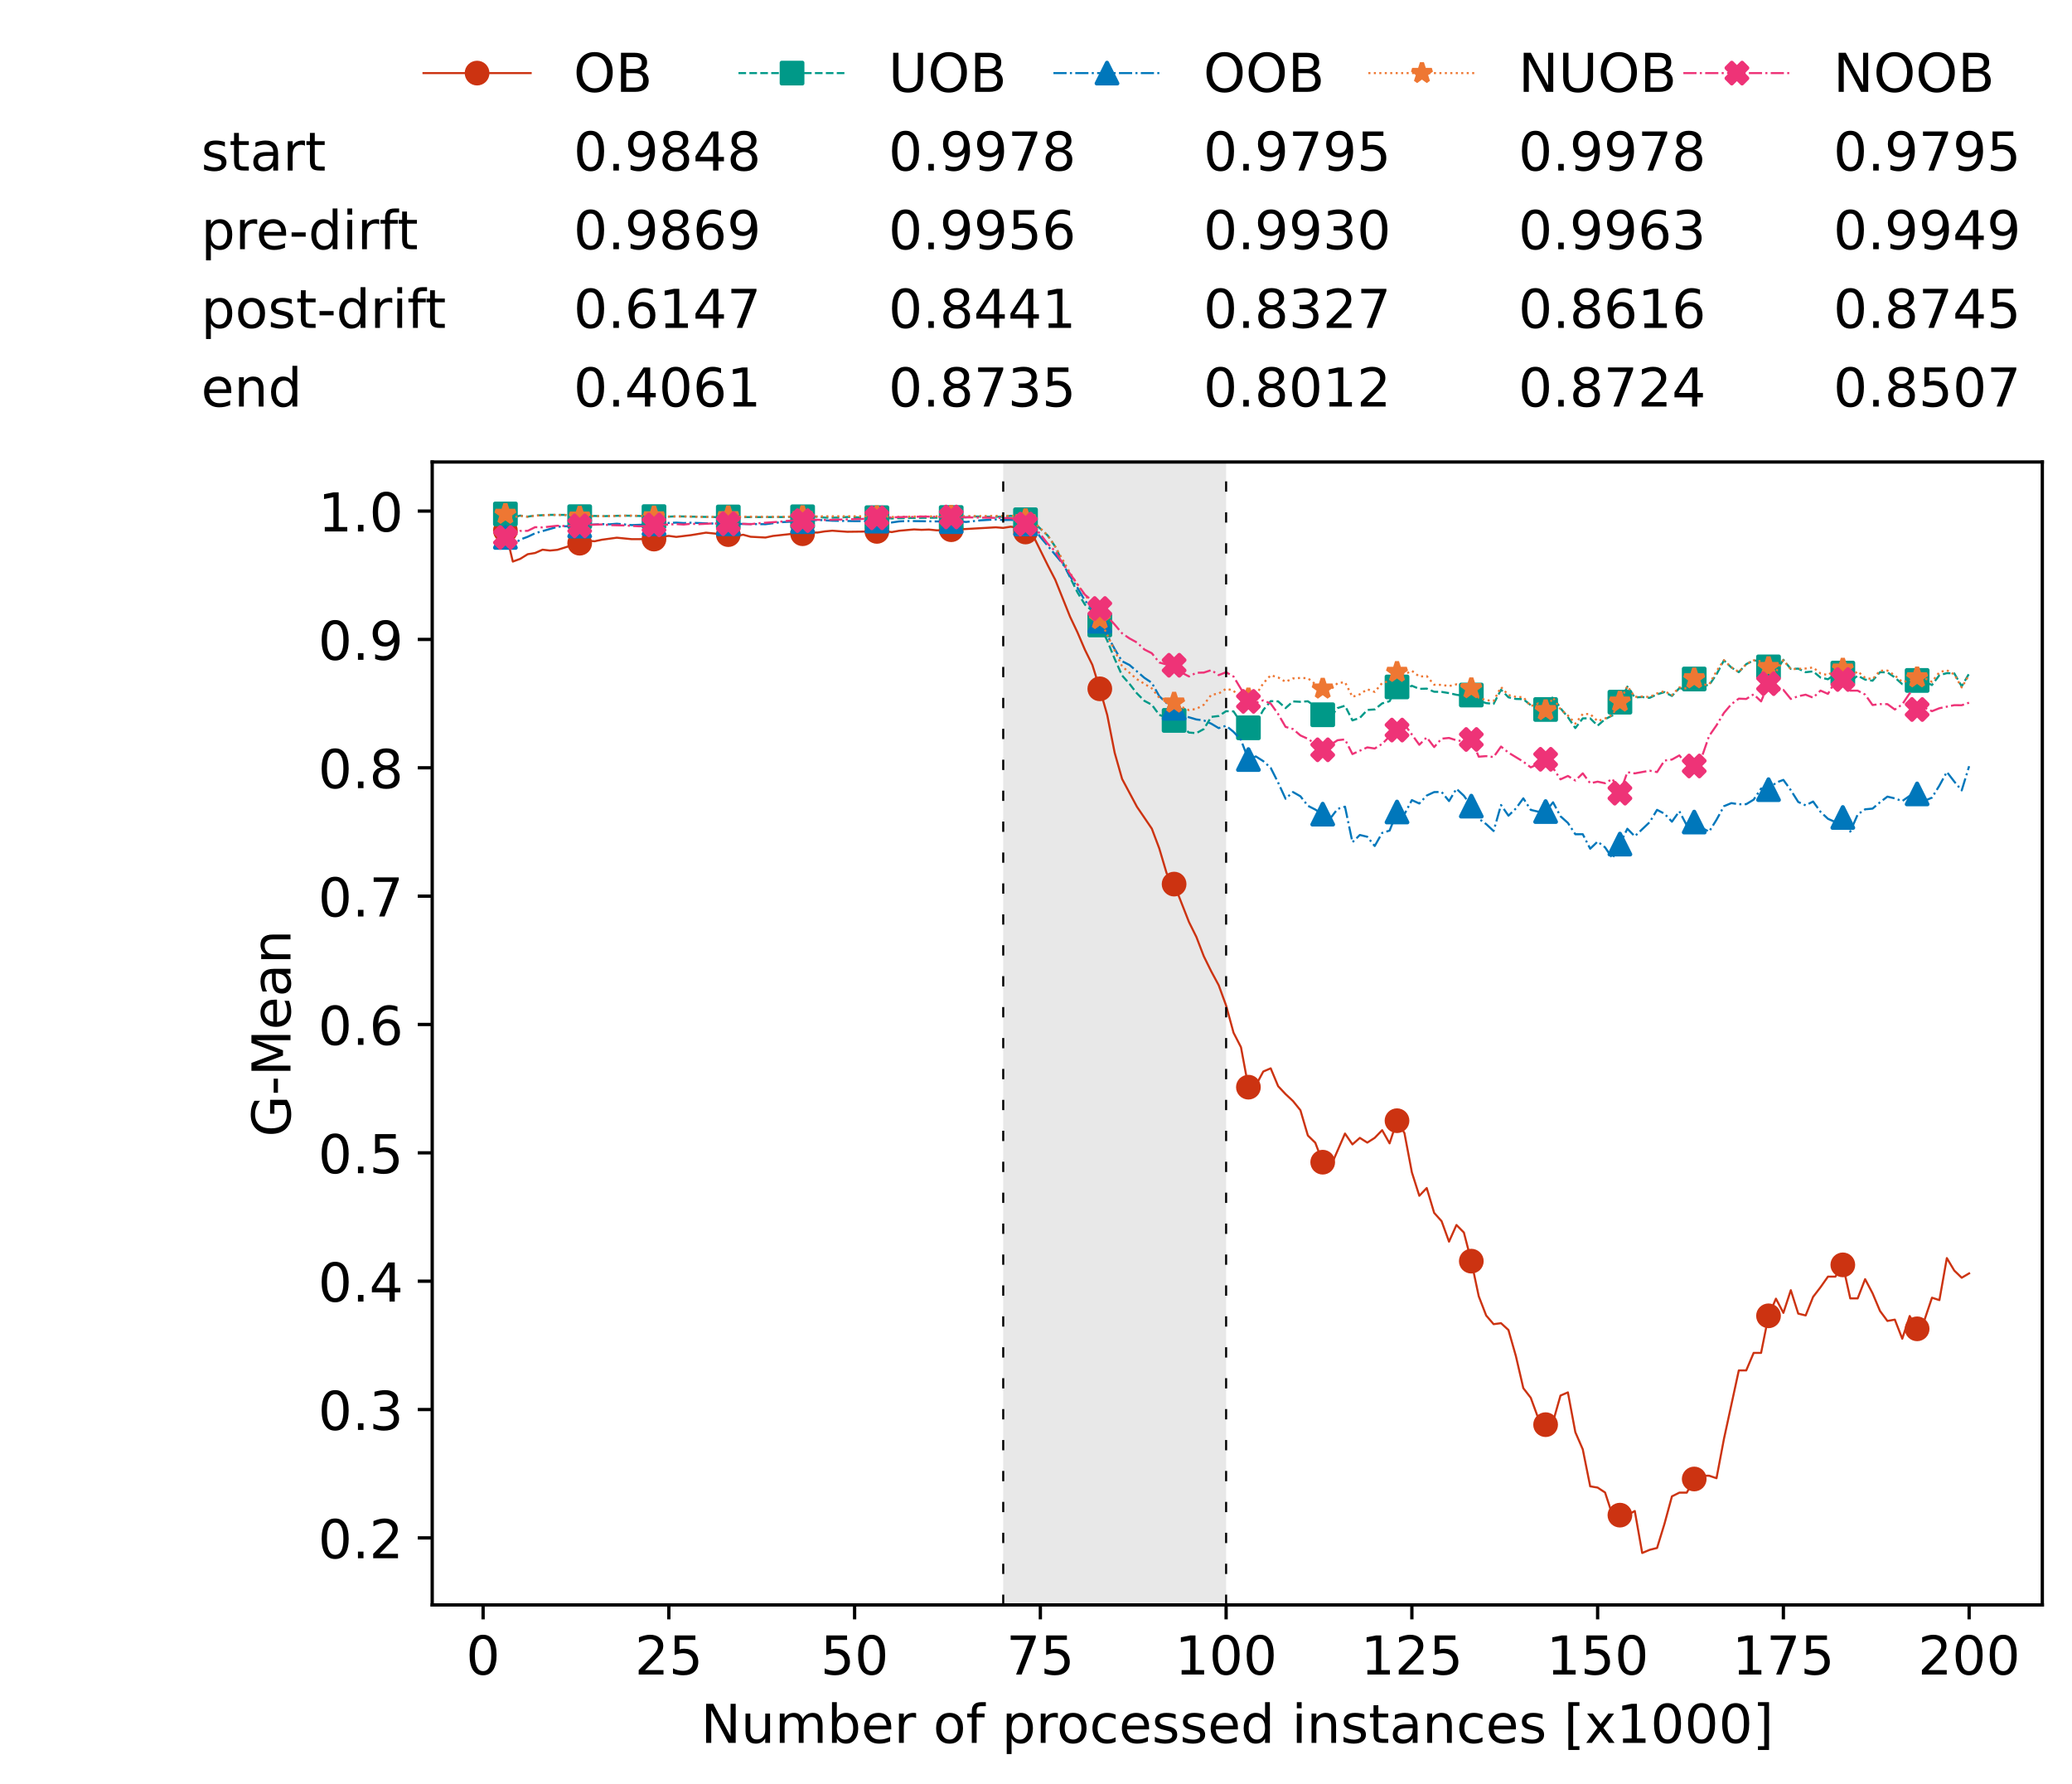 <?xml version="1.0" encoding="utf-8" standalone="no"?>
<!DOCTYPE svg PUBLIC "-//W3C//DTD SVG 1.1//EN"
  "http://www.w3.org/Graphics/SVG/1.1/DTD/svg11.dtd">
<!-- Created with matplotlib (https://matplotlib.org/) -->
<svg height="432.615pt" version="1.1" viewBox="0 0 502.65 432.615" width="502.65pt" xmlns="http://www.w3.org/2000/svg" xmlns:xlink="http://www.w3.org/1999/xlink">
 <defs>
  <style type="text/css">*{stroke-linecap:butt;stroke-linejoin:round;}</style>
 </defs>
 <g id="figure_1">
  <g id="patch_1">
   <path d="M 0 432.615 
L 502.65 432.615 
L 502.65 0 
L 0 0 
z
" style="fill:#ffffff;"/>
  </g>
  <g id="axes_1">
   <g id="patch_2">
    <path d="M 104.85 389.252 
L 495.45 389.252 
L 495.45 112.052 
L 104.85 112.052 
z
" style="fill:#ffffff;"/>
   </g>
   <g id="patch_3">
    <path clip-path="url(#pf37d08045d)" d="M 297.446 389.252 
L 297.446 112.052 
L 243.372 112.052 
L 243.372 389.252 
z
" style="fill:#d3d3d3;opacity:0.5;"/>
   </g>
   <g id="matplotlib.axis_1">
    <g id="xtick_1">
     <g id="line2d_1">
      <defs>
       <path d="M 0 0 
L 0 3.5 
" id="m9001bfd2d9" style="stroke:#000000;stroke-width:0.8;"/>
      </defs>
      <g>
       <use style="stroke:#000000;stroke-width:0.8;" x="117.197" xlink:href="#m9001bfd2d9" y="389.252"/>
      </g>
     </g>
     <g id="text_1">
      <!-- 0 -->
      <g transform="translate(113.061 406.13)scale(0.13 -0.13)">
       <defs>
        <path d="M 31.781 66.406 
Q 24.172 66.406 20.328 58.906 
Q 16.5 51.422 16.5 36.375 
Q 16.5 21.391 20.328 13.891 
Q 24.172 6.391 31.781 6.391 
Q 39.453 6.391 43.281 13.891 
Q 47.125 21.391 47.125 36.375 
Q 47.125 51.422 43.281 58.906 
Q 39.453 66.406 31.781 66.406 
z
M 31.781 74.219 
Q 44.047 74.219 50.516 64.516 
Q 56.984 54.828 56.984 36.375 
Q 56.984 17.969 50.516 8.266 
Q 44.047 -1.422 31.781 -1.422 
Q 19.531 -1.422 13.062 8.266 
Q 6.594 17.969 6.594 36.375 
Q 6.594 54.828 13.062 64.516 
Q 19.531 74.219 31.781 74.219 
z
" id="DejaVuSans-48"/>
       </defs>
       <use xlink:href="#DejaVuSans-48"/>
      </g>
     </g>
    </g>
    <g id="xtick_2">
     <g id="line2d_2">
      <g>
       <use style="stroke:#000000;stroke-width:0.8;" x="162.259" xlink:href="#m9001bfd2d9" y="389.252"/>
      </g>
     </g>
     <g id="text_2">
      <!-- 25 -->
      <g transform="translate(153.988 406.13)scale(0.13 -0.13)">
       <defs>
        <path d="M 19.188 8.297 
L 53.609 8.297 
L 53.609 0 
L 7.328 0 
L 7.328 8.297 
Q 12.938 14.109 22.625 23.891 
Q 32.328 33.688 34.812 36.531 
Q 39.547 41.844 41.422 45.531 
Q 43.312 49.219 43.312 52.781 
Q 43.312 58.594 39.234 62.25 
Q 35.156 65.922 28.609 65.922 
Q 23.969 65.922 18.812 64.312 
Q 13.672 62.703 7.812 59.422 
L 7.812 69.391 
Q 13.766 71.781 18.938 73 
Q 24.125 74.219 28.422 74.219 
Q 39.75 74.219 46.484 68.547 
Q 53.219 62.891 53.219 53.422 
Q 53.219 48.922 51.531 44.891 
Q 49.859 40.875 45.406 35.406 
Q 44.188 33.984 37.641 27.219 
Q 31.109 20.453 19.188 8.297 
z
" id="DejaVuSans-50"/>
        <path d="M 10.797 72.906 
L 49.516 72.906 
L 49.516 64.594 
L 19.828 64.594 
L 19.828 46.734 
Q 21.969 47.469 24.109 47.828 
Q 26.266 48.188 28.422 48.188 
Q 40.625 48.188 47.75 41.5 
Q 54.891 34.812 54.891 23.391 
Q 54.891 11.625 47.562 5.094 
Q 40.234 -1.422 26.906 -1.422 
Q 22.312 -1.422 17.547 -0.641 
Q 12.797 0.141 7.719 1.703 
L 7.719 11.625 
Q 12.109 9.234 16.797 8.062 
Q 21.484 6.891 26.703 6.891 
Q 35.156 6.891 40.078 11.328 
Q 45.016 15.766 45.016 23.391 
Q 45.016 31 40.078 35.438 
Q 35.156 39.891 26.703 39.891 
Q 22.75 39.891 18.812 39.016 
Q 14.891 38.141 10.797 36.281 
z
" id="DejaVuSans-53"/>
       </defs>
       <use xlink:href="#DejaVuSans-50"/>
       <use x="63.623" xlink:href="#DejaVuSans-53"/>
      </g>
     </g>
    </g>
    <g id="xtick_3">
     <g id="line2d_3">
      <g>
       <use style="stroke:#000000;stroke-width:0.8;" x="207.322" xlink:href="#m9001bfd2d9" y="389.252"/>
      </g>
     </g>
     <g id="text_3">
      <!-- 50 -->
      <g transform="translate(199.05 406.13)scale(0.13 -0.13)">
       <use xlink:href="#DejaVuSans-53"/>
       <use x="63.623" xlink:href="#DejaVuSans-48"/>
      </g>
     </g>
    </g>
    <g id="xtick_4">
     <g id="line2d_4">
      <g>
       <use style="stroke:#000000;stroke-width:0.8;" x="252.384" xlink:href="#m9001bfd2d9" y="389.252"/>
      </g>
     </g>
     <g id="text_4">
      <!-- 75 -->
      <g transform="translate(244.113 406.13)scale(0.13 -0.13)">
       <defs>
        <path d="M 8.203 72.906 
L 55.078 72.906 
L 55.078 68.703 
L 28.609 0 
L 18.312 0 
L 43.219 64.594 
L 8.203 64.594 
z
" id="DejaVuSans-55"/>
       </defs>
       <use xlink:href="#DejaVuSans-55"/>
       <use x="63.623" xlink:href="#DejaVuSans-53"/>
      </g>
     </g>
    </g>
    <g id="xtick_5">
     <g id="line2d_5">
      <g>
       <use style="stroke:#000000;stroke-width:0.8;" x="297.446" xlink:href="#m9001bfd2d9" y="389.252"/>
      </g>
     </g>
     <g id="text_5">
      <!-- 100 -->
      <g transform="translate(285.039 406.13)scale(0.13 -0.13)">
       <defs>
        <path d="M 12.406 8.297 
L 28.516 8.297 
L 28.516 63.922 
L 10.984 60.406 
L 10.984 69.391 
L 28.422 72.906 
L 38.281 72.906 
L 38.281 8.297 
L 54.391 8.297 
L 54.391 0 
L 12.406 0 
z
" id="DejaVuSans-49"/>
       </defs>
       <use xlink:href="#DejaVuSans-49"/>
       <use x="63.623" xlink:href="#DejaVuSans-48"/>
       <use x="127.246" xlink:href="#DejaVuSans-48"/>
      </g>
     </g>
    </g>
    <g id="xtick_6">
     <g id="line2d_6">
      <g>
       <use style="stroke:#000000;stroke-width:0.8;" x="342.509" xlink:href="#m9001bfd2d9" y="389.252"/>
      </g>
     </g>
     <g id="text_6">
      <!-- 125 -->
      <g transform="translate(330.102 406.13)scale(0.13 -0.13)">
       <use xlink:href="#DejaVuSans-49"/>
       <use x="63.623" xlink:href="#DejaVuSans-50"/>
       <use x="127.246" xlink:href="#DejaVuSans-53"/>
      </g>
     </g>
    </g>
    <g id="xtick_7">
     <g id="line2d_7">
      <g>
       <use style="stroke:#000000;stroke-width:0.8;" x="387.571" xlink:href="#m9001bfd2d9" y="389.252"/>
      </g>
     </g>
     <g id="text_7">
      <!-- 150 -->
      <g transform="translate(375.164 406.13)scale(0.13 -0.13)">
       <use xlink:href="#DejaVuSans-49"/>
       <use x="63.623" xlink:href="#DejaVuSans-53"/>
       <use x="127.246" xlink:href="#DejaVuSans-48"/>
      </g>
     </g>
    </g>
    <g id="xtick_8">
     <g id="line2d_8">
      <g>
       <use style="stroke:#000000;stroke-width:0.8;" x="432.633" xlink:href="#m9001bfd2d9" y="389.252"/>
      </g>
     </g>
     <g id="text_8">
      <!-- 175 -->
      <g transform="translate(420.226 406.13)scale(0.13 -0.13)">
       <use xlink:href="#DejaVuSans-49"/>
       <use x="63.623" xlink:href="#DejaVuSans-55"/>
       <use x="127.246" xlink:href="#DejaVuSans-53"/>
      </g>
     </g>
    </g>
    <g id="xtick_9">
     <g id="line2d_9">
      <g>
       <use style="stroke:#000000;stroke-width:0.8;" x="477.695" xlink:href="#m9001bfd2d9" y="389.252"/>
      </g>
     </g>
     <g id="text_9">
      <!-- 200 -->
      <g transform="translate(465.289 406.13)scale(0.13 -0.13)">
       <use xlink:href="#DejaVuSans-50"/>
       <use x="63.623" xlink:href="#DejaVuSans-48"/>
       <use x="127.246" xlink:href="#DejaVuSans-48"/>
      </g>
     </g>
    </g>
    <g id="text_10">
     <!-- Number of processed instances [x1000] -->
     <g transform="translate(170.025 422.711)scale(0.13 -0.13)">
      <defs>
       <path d="M 9.812 72.906 
L 23.094 72.906 
L 55.422 11.922 
L 55.422 72.906 
L 64.984 72.906 
L 64.984 0 
L 51.703 0 
L 19.391 60.984 
L 19.391 0 
L 9.812 0 
z
" id="DejaVuSans-78"/>
       <path d="M 8.5 21.578 
L 8.5 54.688 
L 17.484 54.688 
L 17.484 21.922 
Q 17.484 14.156 20.5 10.266 
Q 23.531 6.391 29.594 6.391 
Q 36.859 6.391 41.078 11.031 
Q 45.312 15.672 45.312 23.688 
L 45.312 54.688 
L 54.297 54.688 
L 54.297 0 
L 45.312 0 
L 45.312 8.406 
Q 42.047 3.422 37.719 1 
Q 33.406 -1.422 27.688 -1.422 
Q 18.266 -1.422 13.375 4.438 
Q 8.5 10.297 8.5 21.578 
z
M 31.109 56 
z
" id="DejaVuSans-117"/>
       <path d="M 52 44.188 
Q 55.375 50.25 60.062 53.125 
Q 64.75 56 71.094 56 
Q 79.641 56 84.281 50.016 
Q 88.922 44.047 88.922 33.016 
L 88.922 0 
L 79.891 0 
L 79.891 32.719 
Q 79.891 40.578 77.094 44.375 
Q 74.312 48.188 68.609 48.188 
Q 61.625 48.188 57.562 43.547 
Q 53.516 38.922 53.516 30.906 
L 53.516 0 
L 44.484 0 
L 44.484 32.719 
Q 44.484 40.625 41.703 44.406 
Q 38.922 48.188 33.109 48.188 
Q 26.219 48.188 22.156 43.531 
Q 18.109 38.875 18.109 30.906 
L 18.109 0 
L 9.078 0 
L 9.078 54.688 
L 18.109 54.688 
L 18.109 46.188 
Q 21.188 51.219 25.484 53.609 
Q 29.781 56 35.688 56 
Q 41.656 56 45.828 52.969 
Q 50 49.953 52 44.188 
z
" id="DejaVuSans-109"/>
       <path d="M 48.688 27.297 
Q 48.688 37.203 44.609 42.844 
Q 40.531 48.484 33.406 48.484 
Q 26.266 48.484 22.188 42.844 
Q 18.109 37.203 18.109 27.297 
Q 18.109 17.391 22.188 11.75 
Q 26.266 6.109 33.406 6.109 
Q 40.531 6.109 44.609 11.75 
Q 48.688 17.391 48.688 27.297 
z
M 18.109 46.391 
Q 20.953 51.266 25.266 53.625 
Q 29.594 56 35.594 56 
Q 45.562 56 51.781 48.094 
Q 58.016 40.188 58.016 27.297 
Q 58.016 14.406 51.781 6.484 
Q 45.562 -1.422 35.594 -1.422 
Q 29.594 -1.422 25.266 0.953 
Q 20.953 3.328 18.109 8.203 
L 18.109 0 
L 9.078 0 
L 9.078 75.984 
L 18.109 75.984 
z
" id="DejaVuSans-98"/>
       <path d="M 56.203 29.594 
L 56.203 25.203 
L 14.891 25.203 
Q 15.484 15.922 20.484 11.062 
Q 25.484 6.203 34.422 6.203 
Q 39.594 6.203 44.453 7.469 
Q 49.312 8.734 54.109 11.281 
L 54.109 2.781 
Q 49.266 0.734 44.188 -0.344 
Q 39.109 -1.422 33.891 -1.422 
Q 20.797 -1.422 13.156 6.188 
Q 5.516 13.812 5.516 26.812 
Q 5.516 40.234 12.766 48.109 
Q 20.016 56 32.328 56 
Q 43.359 56 49.781 48.891 
Q 56.203 41.797 56.203 29.594 
z
M 47.219 32.234 
Q 47.125 39.594 43.094 43.984 
Q 39.062 48.391 32.422 48.391 
Q 24.906 48.391 20.391 44.141 
Q 15.875 39.891 15.188 32.172 
z
" id="DejaVuSans-101"/>
       <path d="M 41.109 46.297 
Q 39.594 47.172 37.812 47.578 
Q 36.031 48 33.891 48 
Q 26.266 48 22.188 43.047 
Q 18.109 38.094 18.109 28.812 
L 18.109 0 
L 9.078 0 
L 9.078 54.688 
L 18.109 54.688 
L 18.109 46.188 
Q 20.953 51.172 25.484 53.578 
Q 30.031 56 36.531 56 
Q 37.453 56 38.578 55.875 
Q 39.703 55.766 41.062 55.516 
z
" id="DejaVuSans-114"/>
       <path id="DejaVuSans-32"/>
       <path d="M 30.609 48.391 
Q 23.391 48.391 19.188 42.75 
Q 14.984 37.109 14.984 27.297 
Q 14.984 17.484 19.156 11.844 
Q 23.344 6.203 30.609 6.203 
Q 37.797 6.203 41.984 11.859 
Q 46.188 17.531 46.188 27.297 
Q 46.188 37.016 41.984 42.703 
Q 37.797 48.391 30.609 48.391 
z
M 30.609 56 
Q 42.328 56 49.016 48.375 
Q 55.719 40.766 55.719 27.297 
Q 55.719 13.875 49.016 6.219 
Q 42.328 -1.422 30.609 -1.422 
Q 18.844 -1.422 12.172 6.219 
Q 5.516 13.875 5.516 27.297 
Q 5.516 40.766 12.172 48.375 
Q 18.844 56 30.609 56 
z
" id="DejaVuSans-111"/>
       <path d="M 37.109 75.984 
L 37.109 68.5 
L 28.516 68.5 
Q 23.688 68.5 21.797 66.547 
Q 19.922 64.594 19.922 59.516 
L 19.922 54.688 
L 34.719 54.688 
L 34.719 47.703 
L 19.922 47.703 
L 19.922 0 
L 10.891 0 
L 10.891 47.703 
L 2.297 47.703 
L 2.297 54.688 
L 10.891 54.688 
L 10.891 58.5 
Q 10.891 67.625 15.141 71.797 
Q 19.391 75.984 28.609 75.984 
z
" id="DejaVuSans-102"/>
       <path d="M 18.109 8.203 
L 18.109 -20.797 
L 9.078 -20.797 
L 9.078 54.688 
L 18.109 54.688 
L 18.109 46.391 
Q 20.953 51.266 25.266 53.625 
Q 29.594 56 35.594 56 
Q 45.562 56 51.781 48.094 
Q 58.016 40.188 58.016 27.297 
Q 58.016 14.406 51.781 6.484 
Q 45.562 -1.422 35.594 -1.422 
Q 29.594 -1.422 25.266 0.953 
Q 20.953 3.328 18.109 8.203 
z
M 48.688 27.297 
Q 48.688 37.203 44.609 42.844 
Q 40.531 48.484 33.406 48.484 
Q 26.266 48.484 22.188 42.844 
Q 18.109 37.203 18.109 27.297 
Q 18.109 17.391 22.188 11.75 
Q 26.266 6.109 33.406 6.109 
Q 40.531 6.109 44.609 11.75 
Q 48.688 17.391 48.688 27.297 
z
" id="DejaVuSans-112"/>
       <path d="M 48.781 52.594 
L 48.781 44.188 
Q 44.969 46.297 41.141 47.344 
Q 37.312 48.391 33.406 48.391 
Q 24.656 48.391 19.812 42.844 
Q 14.984 37.312 14.984 27.297 
Q 14.984 17.281 19.812 11.734 
Q 24.656 6.203 33.406 6.203 
Q 37.312 6.203 41.141 7.25 
Q 44.969 8.297 48.781 10.406 
L 48.781 2.094 
Q 45.016 0.344 40.984 -0.531 
Q 36.969 -1.422 32.422 -1.422 
Q 20.062 -1.422 12.781 6.344 
Q 5.516 14.109 5.516 27.297 
Q 5.516 40.672 12.859 48.328 
Q 20.219 56 33.016 56 
Q 37.156 56 41.109 55.141 
Q 45.062 54.297 48.781 52.594 
z
" id="DejaVuSans-99"/>
       <path d="M 44.281 53.078 
L 44.281 44.578 
Q 40.484 46.531 36.375 47.5 
Q 32.281 48.484 27.875 48.484 
Q 21.188 48.484 17.844 46.438 
Q 14.5 44.391 14.5 40.281 
Q 14.5 37.156 16.891 35.375 
Q 19.281 33.594 26.516 31.984 
L 29.594 31.297 
Q 39.156 29.25 43.188 25.516 
Q 47.219 21.781 47.219 15.094 
Q 47.219 7.469 41.188 3.016 
Q 35.156 -1.422 24.609 -1.422 
Q 20.219 -1.422 15.453 -0.562 
Q 10.688 0.297 5.422 2 
L 5.422 11.281 
Q 10.406 8.688 15.234 7.391 
Q 20.062 6.109 24.812 6.109 
Q 31.156 6.109 34.562 8.281 
Q 37.984 10.453 37.984 14.406 
Q 37.984 18.062 35.516 20.016 
Q 33.062 21.969 24.703 23.781 
L 21.578 24.516 
Q 13.234 26.266 9.516 29.906 
Q 5.812 33.547 5.812 39.891 
Q 5.812 47.609 11.281 51.797 
Q 16.75 56 26.812 56 
Q 31.781 56 36.172 55.266 
Q 40.578 54.547 44.281 53.078 
z
" id="DejaVuSans-115"/>
       <path d="M 45.406 46.391 
L 45.406 75.984 
L 54.391 75.984 
L 54.391 0 
L 45.406 0 
L 45.406 8.203 
Q 42.578 3.328 38.25 0.953 
Q 33.938 -1.422 27.875 -1.422 
Q 17.969 -1.422 11.734 6.484 
Q 5.516 14.406 5.516 27.297 
Q 5.516 40.188 11.734 48.094 
Q 17.969 56 27.875 56 
Q 33.938 56 38.25 53.625 
Q 42.578 51.266 45.406 46.391 
z
M 14.797 27.297 
Q 14.797 17.391 18.875 11.75 
Q 22.953 6.109 30.078 6.109 
Q 37.203 6.109 41.297 11.75 
Q 45.406 17.391 45.406 27.297 
Q 45.406 37.203 41.297 42.844 
Q 37.203 48.484 30.078 48.484 
Q 22.953 48.484 18.875 42.844 
Q 14.797 37.203 14.797 27.297 
z
" id="DejaVuSans-100"/>
       <path d="M 9.422 54.688 
L 18.406 54.688 
L 18.406 0 
L 9.422 0 
z
M 9.422 75.984 
L 18.406 75.984 
L 18.406 64.594 
L 9.422 64.594 
z
" id="DejaVuSans-105"/>
       <path d="M 54.891 33.016 
L 54.891 0 
L 45.906 0 
L 45.906 32.719 
Q 45.906 40.484 42.875 44.328 
Q 39.844 48.188 33.797 48.188 
Q 26.516 48.188 22.312 43.547 
Q 18.109 38.922 18.109 30.906 
L 18.109 0 
L 9.078 0 
L 9.078 54.688 
L 18.109 54.688 
L 18.109 46.188 
Q 21.344 51.125 25.703 53.562 
Q 30.078 56 35.797 56 
Q 45.219 56 50.047 50.172 
Q 54.891 44.344 54.891 33.016 
z
" id="DejaVuSans-110"/>
       <path d="M 18.312 70.219 
L 18.312 54.688 
L 36.812 54.688 
L 36.812 47.703 
L 18.312 47.703 
L 18.312 18.016 
Q 18.312 11.328 20.141 9.422 
Q 21.969 7.516 27.594 7.516 
L 36.812 7.516 
L 36.812 0 
L 27.594 0 
Q 17.188 0 13.234 3.875 
Q 9.281 7.766 9.281 18.016 
L 9.281 47.703 
L 2.688 47.703 
L 2.688 54.688 
L 9.281 54.688 
L 9.281 70.219 
z
" id="DejaVuSans-116"/>
       <path d="M 34.281 27.484 
Q 23.391 27.484 19.188 25 
Q 14.984 22.516 14.984 16.5 
Q 14.984 11.719 18.141 8.906 
Q 21.297 6.109 26.703 6.109 
Q 34.188 6.109 38.703 11.406 
Q 43.219 16.703 43.219 25.484 
L 43.219 27.484 
z
M 52.203 31.203 
L 52.203 0 
L 43.219 0 
L 43.219 8.297 
Q 40.141 3.328 35.547 0.953 
Q 30.953 -1.422 24.312 -1.422 
Q 15.922 -1.422 10.953 3.297 
Q 6 8.016 6 15.922 
Q 6 25.141 12.172 29.828 
Q 18.359 34.516 30.609 34.516 
L 43.219 34.516 
L 43.219 35.406 
Q 43.219 41.609 39.141 45 
Q 35.062 48.391 27.688 48.391 
Q 23 48.391 18.547 47.266 
Q 14.109 46.141 10.016 43.891 
L 10.016 52.203 
Q 14.938 54.109 19.578 55.047 
Q 24.219 56 28.609 56 
Q 40.484 56 46.344 49.844 
Q 52.203 43.703 52.203 31.203 
z
" id="DejaVuSans-97"/>
       <path d="M 8.594 75.984 
L 29.297 75.984 
L 29.297 69 
L 17.578 69 
L 17.578 -6.203 
L 29.297 -6.203 
L 29.297 -13.188 
L 8.594 -13.188 
z
" id="DejaVuSans-91"/>
       <path d="M 54.891 54.688 
L 35.109 28.078 
L 55.906 0 
L 45.312 0 
L 29.391 21.484 
L 13.484 0 
L 2.875 0 
L 24.125 28.609 
L 4.688 54.688 
L 15.281 54.688 
L 29.781 35.203 
L 44.281 54.688 
z
" id="DejaVuSans-120"/>
       <path d="M 30.422 75.984 
L 30.422 -13.188 
L 9.719 -13.188 
L 9.719 -6.203 
L 21.391 -6.203 
L 21.391 69 
L 9.719 69 
L 9.719 75.984 
z
" id="DejaVuSans-93"/>
      </defs>
      <use xlink:href="#DejaVuSans-78"/>
      <use x="74.805" xlink:href="#DejaVuSans-117"/>
      <use x="138.184" xlink:href="#DejaVuSans-109"/>
      <use x="235.596" xlink:href="#DejaVuSans-98"/>
      <use x="299.072" xlink:href="#DejaVuSans-101"/>
      <use x="360.596" xlink:href="#DejaVuSans-114"/>
      <use x="401.709" xlink:href="#DejaVuSans-32"/>
      <use x="433.496" xlink:href="#DejaVuSans-111"/>
      <use x="494.678" xlink:href="#DejaVuSans-102"/>
      <use x="529.883" xlink:href="#DejaVuSans-32"/>
      <use x="561.67" xlink:href="#DejaVuSans-112"/>
      <use x="625.146" xlink:href="#DejaVuSans-114"/>
      <use x="664.01" xlink:href="#DejaVuSans-111"/>
      <use x="725.191" xlink:href="#DejaVuSans-99"/>
      <use x="780.172" xlink:href="#DejaVuSans-101"/>
      <use x="841.695" xlink:href="#DejaVuSans-115"/>
      <use x="893.795" xlink:href="#DejaVuSans-115"/>
      <use x="945.895" xlink:href="#DejaVuSans-101"/>
      <use x="1007.418" xlink:href="#DejaVuSans-100"/>
      <use x="1070.895" xlink:href="#DejaVuSans-32"/>
      <use x="1102.682" xlink:href="#DejaVuSans-105"/>
      <use x="1130.465" xlink:href="#DejaVuSans-110"/>
      <use x="1193.844" xlink:href="#DejaVuSans-115"/>
      <use x="1245.943" xlink:href="#DejaVuSans-116"/>
      <use x="1285.152" xlink:href="#DejaVuSans-97"/>
      <use x="1346.432" xlink:href="#DejaVuSans-110"/>
      <use x="1409.811" xlink:href="#DejaVuSans-99"/>
      <use x="1464.791" xlink:href="#DejaVuSans-101"/>
      <use x="1526.314" xlink:href="#DejaVuSans-115"/>
      <use x="1578.414" xlink:href="#DejaVuSans-32"/>
      <use x="1610.201" xlink:href="#DejaVuSans-91"/>
      <use x="1649.215" xlink:href="#DejaVuSans-120"/>
      <use x="1708.395" xlink:href="#DejaVuSans-49"/>
      <use x="1772.018" xlink:href="#DejaVuSans-48"/>
      <use x="1835.641" xlink:href="#DejaVuSans-48"/>
      <use x="1899.264" xlink:href="#DejaVuSans-48"/>
      <use x="1962.887" xlink:href="#DejaVuSans-93"/>
     </g>
    </g>
   </g>
   <g id="matplotlib.axis_2">
    <g id="ytick_1">
     <g id="line2d_10">
      <defs>
       <path d="M 0 0 
L -3.5 0 
" id="m733705d18c" style="stroke:#000000;stroke-width:0.8;"/>
      </defs>
      <g>
       <use style="stroke:#000000;stroke-width:0.8;" x="104.85" xlink:href="#m733705d18c" y="372.992"/>
      </g>
     </g>
     <g id="text_11">
      <!-- 0.2 -->
      <g transform="translate(77.176 377.931)scale(0.13 -0.13)">
       <defs>
        <path d="M 10.688 12.406 
L 21 12.406 
L 21 0 
L 10.688 0 
z
" id="DejaVuSans-46"/>
       </defs>
       <use xlink:href="#DejaVuSans-48"/>
       <use x="63.623" xlink:href="#DejaVuSans-46"/>
       <use x="95.41" xlink:href="#DejaVuSans-50"/>
      </g>
     </g>
    </g>
    <g id="ytick_2">
     <g id="line2d_11">
      <g>
       <use style="stroke:#000000;stroke-width:0.8;" x="104.85" xlink:href="#m733705d18c" y="341.862"/>
      </g>
     </g>
     <g id="text_12">
      <!-- 0.3 -->
      <g transform="translate(77.176 346.801)scale(0.13 -0.13)">
       <defs>
        <path d="M 40.578 39.312 
Q 47.656 37.797 51.625 33 
Q 55.609 28.219 55.609 21.188 
Q 55.609 10.406 48.188 4.484 
Q 40.766 -1.422 27.094 -1.422 
Q 22.516 -1.422 17.656 -0.516 
Q 12.797 0.391 7.625 2.203 
L 7.625 11.719 
Q 11.719 9.328 16.594 8.109 
Q 21.484 6.891 26.812 6.891 
Q 36.078 6.891 40.938 10.547 
Q 45.797 14.203 45.797 21.188 
Q 45.797 27.641 41.281 31.266 
Q 36.766 34.906 28.719 34.906 
L 20.219 34.906 
L 20.219 43.016 
L 29.109 43.016 
Q 36.375 43.016 40.234 45.922 
Q 44.094 48.828 44.094 54.297 
Q 44.094 59.906 40.109 62.906 
Q 36.141 65.922 28.719 65.922 
Q 24.656 65.922 20.016 65.031 
Q 15.375 64.156 9.812 62.312 
L 9.812 71.094 
Q 15.438 72.656 20.344 73.438 
Q 25.25 74.219 29.594 74.219 
Q 40.828 74.219 47.359 69.109 
Q 53.906 64.016 53.906 55.328 
Q 53.906 49.266 50.438 45.094 
Q 46.969 40.922 40.578 39.312 
z
" id="DejaVuSans-51"/>
       </defs>
       <use xlink:href="#DejaVuSans-48"/>
       <use x="63.623" xlink:href="#DejaVuSans-46"/>
       <use x="95.41" xlink:href="#DejaVuSans-51"/>
      </g>
     </g>
    </g>
    <g id="ytick_3">
     <g id="line2d_12">
      <g>
       <use style="stroke:#000000;stroke-width:0.8;" x="104.85" xlink:href="#m733705d18c" y="310.733"/>
      </g>
     </g>
     <g id="text_13">
      <!-- 0.4 -->
      <g transform="translate(77.176 315.672)scale(0.13 -0.13)">
       <defs>
        <path d="M 37.797 64.312 
L 12.891 25.391 
L 37.797 25.391 
z
M 35.203 72.906 
L 47.609 72.906 
L 47.609 25.391 
L 58.016 25.391 
L 58.016 17.188 
L 47.609 17.188 
L 47.609 0 
L 37.797 0 
L 37.797 17.188 
L 4.891 17.188 
L 4.891 26.703 
z
" id="DejaVuSans-52"/>
       </defs>
       <use xlink:href="#DejaVuSans-48"/>
       <use x="63.623" xlink:href="#DejaVuSans-46"/>
       <use x="95.41" xlink:href="#DejaVuSans-52"/>
      </g>
     </g>
    </g>
    <g id="ytick_4">
     <g id="line2d_13">
      <g>
       <use style="stroke:#000000;stroke-width:0.8;" x="104.85" xlink:href="#m733705d18c" y="279.603"/>
      </g>
     </g>
     <g id="text_14">
      <!-- 0.5 -->
      <g transform="translate(77.176 284.542)scale(0.13 -0.13)">
       <use xlink:href="#DejaVuSans-48"/>
       <use x="63.623" xlink:href="#DejaVuSans-46"/>
       <use x="95.41" xlink:href="#DejaVuSans-53"/>
      </g>
     </g>
    </g>
    <g id="ytick_5">
     <g id="line2d_14">
      <g>
       <use style="stroke:#000000;stroke-width:0.8;" x="104.85" xlink:href="#m733705d18c" y="248.473"/>
      </g>
     </g>
     <g id="text_15">
      <!-- 0.6 -->
      <g transform="translate(77.176 253.412)scale(0.13 -0.13)">
       <defs>
        <path d="M 33.016 40.375 
Q 26.375 40.375 22.484 35.828 
Q 18.609 31.297 18.609 23.391 
Q 18.609 15.531 22.484 10.953 
Q 26.375 6.391 33.016 6.391 
Q 39.656 6.391 43.531 10.953 
Q 47.406 15.531 47.406 23.391 
Q 47.406 31.297 43.531 35.828 
Q 39.656 40.375 33.016 40.375 
z
M 52.594 71.297 
L 52.594 62.312 
Q 48.875 64.062 45.094 64.984 
Q 41.312 65.922 37.594 65.922 
Q 27.828 65.922 22.672 59.328 
Q 17.531 52.734 16.797 39.406 
Q 19.672 43.656 24.016 45.922 
Q 28.375 48.188 33.594 48.188 
Q 44.578 48.188 50.953 41.516 
Q 57.328 34.859 57.328 23.391 
Q 57.328 12.156 50.688 5.359 
Q 44.047 -1.422 33.016 -1.422 
Q 20.359 -1.422 13.672 8.266 
Q 6.984 17.969 6.984 36.375 
Q 6.984 53.656 15.188 63.938 
Q 23.391 74.219 37.203 74.219 
Q 40.922 74.219 44.703 73.484 
Q 48.484 72.75 52.594 71.297 
z
" id="DejaVuSans-54"/>
       </defs>
       <use xlink:href="#DejaVuSans-48"/>
       <use x="63.623" xlink:href="#DejaVuSans-46"/>
       <use x="95.41" xlink:href="#DejaVuSans-54"/>
      </g>
     </g>
    </g>
    <g id="ytick_6">
     <g id="line2d_15">
      <g>
       <use style="stroke:#000000;stroke-width:0.8;" x="104.85" xlink:href="#m733705d18c" y="217.343"/>
      </g>
     </g>
     <g id="text_16">
      <!-- 0.7 -->
      <g transform="translate(77.176 222.282)scale(0.13 -0.13)">
       <use xlink:href="#DejaVuSans-48"/>
       <use x="63.623" xlink:href="#DejaVuSans-46"/>
       <use x="95.41" xlink:href="#DejaVuSans-55"/>
      </g>
     </g>
    </g>
    <g id="ytick_7">
     <g id="line2d_16">
      <g>
       <use style="stroke:#000000;stroke-width:0.8;" x="104.85" xlink:href="#m733705d18c" y="186.213"/>
      </g>
     </g>
     <g id="text_17">
      <!-- 0.8 -->
      <g transform="translate(77.176 191.152)scale(0.13 -0.13)">
       <defs>
        <path d="M 31.781 34.625 
Q 24.75 34.625 20.719 30.859 
Q 16.703 27.094 16.703 20.516 
Q 16.703 13.922 20.719 10.156 
Q 24.75 6.391 31.781 6.391 
Q 38.812 6.391 42.859 10.172 
Q 46.922 13.969 46.922 20.516 
Q 46.922 27.094 42.891 30.859 
Q 38.875 34.625 31.781 34.625 
z
M 21.922 38.812 
Q 15.578 40.375 12.031 44.719 
Q 8.5 49.078 8.5 55.328 
Q 8.5 64.062 14.719 69.141 
Q 20.953 74.219 31.781 74.219 
Q 42.672 74.219 48.875 69.141 
Q 55.078 64.062 55.078 55.328 
Q 55.078 49.078 51.531 44.719 
Q 48 40.375 41.703 38.812 
Q 48.828 37.156 52.797 32.312 
Q 56.781 27.484 56.781 20.516 
Q 56.781 9.906 50.312 4.234 
Q 43.844 -1.422 31.781 -1.422 
Q 19.734 -1.422 13.25 4.234 
Q 6.781 9.906 6.781 20.516 
Q 6.781 27.484 10.781 32.312 
Q 14.797 37.156 21.922 38.812 
z
M 18.312 54.391 
Q 18.312 48.734 21.844 45.562 
Q 25.391 42.391 31.781 42.391 
Q 38.141 42.391 41.719 45.562 
Q 45.312 48.734 45.312 54.391 
Q 45.312 60.062 41.719 63.234 
Q 38.141 66.406 31.781 66.406 
Q 25.391 66.406 21.844 63.234 
Q 18.312 60.062 18.312 54.391 
z
" id="DejaVuSans-56"/>
       </defs>
       <use xlink:href="#DejaVuSans-48"/>
       <use x="63.623" xlink:href="#DejaVuSans-46"/>
       <use x="95.41" xlink:href="#DejaVuSans-56"/>
      </g>
     </g>
    </g>
    <g id="ytick_8">
     <g id="line2d_17">
      <g>
       <use style="stroke:#000000;stroke-width:0.8;" x="104.85" xlink:href="#m733705d18c" y="155.084"/>
      </g>
     </g>
     <g id="text_18">
      <!-- 0.9 -->
      <g transform="translate(77.176 160.023)scale(0.13 -0.13)">
       <defs>
        <path d="M 10.984 1.516 
L 10.984 10.5 
Q 14.703 8.734 18.5 7.812 
Q 22.312 6.891 25.984 6.891 
Q 35.75 6.891 40.891 13.453 
Q 46.047 20.016 46.781 33.406 
Q 43.953 29.203 39.594 26.953 
Q 35.25 24.703 29.984 24.703 
Q 19.047 24.703 12.672 31.312 
Q 6.297 37.938 6.297 49.422 
Q 6.297 60.641 12.938 67.422 
Q 19.578 74.219 30.609 74.219 
Q 43.266 74.219 49.922 64.516 
Q 56.594 54.828 56.594 36.375 
Q 56.594 19.141 48.406 8.859 
Q 40.234 -1.422 26.422 -1.422 
Q 22.703 -1.422 18.891 -0.688 
Q 15.094 0.047 10.984 1.516 
z
M 30.609 32.422 
Q 37.25 32.422 41.125 36.953 
Q 45.016 41.5 45.016 49.422 
Q 45.016 57.281 41.125 61.844 
Q 37.25 66.406 30.609 66.406 
Q 23.969 66.406 20.094 61.844 
Q 16.219 57.281 16.219 49.422 
Q 16.219 41.5 20.094 36.953 
Q 23.969 32.422 30.609 32.422 
z
" id="DejaVuSans-57"/>
       </defs>
       <use xlink:href="#DejaVuSans-48"/>
       <use x="63.623" xlink:href="#DejaVuSans-46"/>
       <use x="95.41" xlink:href="#DejaVuSans-57"/>
      </g>
     </g>
    </g>
    <g id="ytick_9">
     <g id="line2d_18">
      <g>
       <use style="stroke:#000000;stroke-width:0.8;" x="104.85" xlink:href="#m733705d18c" y="123.954"/>
      </g>
     </g>
     <g id="text_19">
      <!-- 1.0 -->
      <g transform="translate(77.176 128.893)scale(0.13 -0.13)">
       <use xlink:href="#DejaVuSans-49"/>
       <use x="63.623" xlink:href="#DejaVuSans-46"/>
       <use x="95.41" xlink:href="#DejaVuSans-48"/>
      </g>
     </g>
    </g>
    <g id="text_20">
     <!-- G-Mean -->
     <g transform="translate(70.472 275.744)rotate(-90)scale(0.13 -0.13)">
      <defs>
       <path d="M 59.516 10.406 
L 59.516 29.984 
L 43.406 29.984 
L 43.406 38.094 
L 69.281 38.094 
L 69.281 6.781 
Q 63.578 2.734 56.688 0.656 
Q 49.812 -1.422 42 -1.422 
Q 24.906 -1.422 15.25 8.562 
Q 5.609 18.562 5.609 36.375 
Q 5.609 54.25 15.25 64.234 
Q 24.906 74.219 42 74.219 
Q 49.125 74.219 55.547 72.453 
Q 61.969 70.703 67.391 67.281 
L 67.391 56.781 
Q 61.922 61.422 55.766 63.766 
Q 49.609 66.109 42.828 66.109 
Q 29.438 66.109 22.719 58.641 
Q 16.016 51.172 16.016 36.375 
Q 16.016 21.625 22.719 14.156 
Q 29.438 6.688 42.828 6.688 
Q 48.047 6.688 52.141 7.594 
Q 56.25 8.5 59.516 10.406 
z
" id="DejaVuSans-71"/>
       <path d="M 4.891 31.391 
L 31.203 31.391 
L 31.203 23.391 
L 4.891 23.391 
z
" id="DejaVuSans-45"/>
       <path d="M 9.812 72.906 
L 24.516 72.906 
L 43.109 23.297 
L 61.812 72.906 
L 76.516 72.906 
L 76.516 0 
L 66.891 0 
L 66.891 64.016 
L 48.094 14.016 
L 38.188 14.016 
L 19.391 64.016 
L 19.391 0 
L 9.812 0 
z
" id="DejaVuSans-77"/>
      </defs>
      <use xlink:href="#DejaVuSans-71"/>
      <use x="77.49" xlink:href="#DejaVuSans-45"/>
      <use x="113.574" xlink:href="#DejaVuSans-77"/>
      <use x="199.854" xlink:href="#DejaVuSans-101"/>
      <use x="261.377" xlink:href="#DejaVuSans-97"/>
      <use x="322.656" xlink:href="#DejaVuSans-110"/>
     </g>
    </g>
   </g>
   <g id="line2d_19"/>
   <g id="line2d_20"/>
   <g id="line2d_21"/>
   <g id="line2d_22"/>
   <g id="line2d_23"/>
   <g id="line2d_24">
    <path clip-path="url(#pf37d08045d)" d="M 122.605 128.693 
L 124.407 136.202 
L 126.21 135.538 
L 128.012 134.415 
L 129.815 134.118 
L 131.617 133.316 
L 133.419 133.527 
L 135.222 133.35 
L 138.827 132.229 
L 140.629 131.749 
L 142.432 131.114 
L 144.234 131.277 
L 146.037 130.897 
L 149.642 130.41 
L 153.247 130.765 
L 158.654 130.745 
L 160.457 130.137 
L 162.259 129.973 
L 164.062 130.219 
L 167.667 129.782 
L 171.272 129.189 
L 174.877 129.555 
L 176.679 129.664 
L 178.482 130.044 
L 180.284 129.691 
L 182.087 130.184 
L 185.692 130.37 
L 187.494 129.986 
L 192.902 129.394 
L 194.704 129.449 
L 196.507 129.14 
L 198.309 129.162 
L 200.112 128.878 
L 201.914 128.713 
L 205.519 128.976 
L 210.927 128.91 
L 214.532 128.816 
L 216.334 129.046 
L 218.137 128.724 
L 221.742 128.399 
L 223.544 128.498 
L 225.347 128.434 
L 227.149 128.611 
L 228.952 128.638 
L 232.557 128.402 
L 241.569 127.893 
L 243.372 128.033 
L 245.174 127.75 
L 246.976 127.96 
L 248.779 129.027 
L 250.581 129.829 
L 254.186 137.116 
L 255.989 140.6 
L 259.594 149.591 
L 261.396 153.39 
L 263.199 157.605 
L 265.001 161.263 
L 266.804 167.064 
L 268.606 173.418 
L 270.409 182.564 
L 272.211 188.924 
L 275.816 195.676 
L 279.421 200.975 
L 281.224 205.755 
L 283.026 211.823 
L 284.829 214.425 
L 288.434 223.619 
L 290.236 227.253 
L 292.039 231.941 
L 293.841 235.595 
L 295.644 238.946 
L 297.446 243.883 
L 299.249 250.473 
L 301.051 253.984 
L 302.854 263.675 
L 304.656 263.251 
L 306.459 259.883 
L 308.261 259.11 
L 310.064 263.436 
L 311.866 265.359 
L 313.669 267.038 
L 315.471 269.271 
L 317.274 275.393 
L 319.076 277.151 
L 320.879 281.87 
L 322.681 283.191 
L 326.286 274.923 
L 328.089 277.552 
L 329.891 275.976 
L 331.694 277.12 
L 333.496 275.969 
L 335.299 274.106 
L 337.101 277.303 
L 338.904 271.809 
L 340.706 274.812 
L 342.509 284.338 
L 344.311 290.02 
L 346.114 288.138 
L 347.916 294.164 
L 349.719 296.176 
L 351.521 301.141 
L 353.324 297.102 
L 355.126 298.927 
L 356.928 305.873 
L 358.731 314.381 
L 360.533 319.051 
L 362.336 321.153 
L 364.138 320.917 
L 365.941 322.575 
L 367.743 328.901 
L 369.546 336.675 
L 371.348 339.007 
L 373.151 343.922 
L 374.953 345.531 
L 376.756 344.824 
L 378.558 338.473 
L 380.361 337.701 
L 382.163 347.354 
L 383.966 351.507 
L 385.768 360.485 
L 387.571 360.791 
L 389.373 361.978 
L 391.176 367.476 
L 394.781 367.476 
L 396.583 366.467 
L 398.386 376.652 
L 400.188 375.89 
L 401.991 375.435 
L 403.793 369.558 
L 405.596 362.921 
L 407.398 362.016 
L 409.201 362.016 
L 411.003 358.707 
L 412.806 357.916 
L 414.608 357.913 
L 416.411 358.516 
L 418.213 348.999 
L 421.818 332.376 
L 423.621 332.376 
L 425.423 328.12 
L 427.226 328.12 
L 429.028 319.133 
L 430.831 314.973 
L 432.633 318.416 
L 434.436 312.916 
L 436.238 318.599 
L 438.041 319.036 
L 439.843 314.537 
L 441.646 312.187 
L 443.448 309.627 
L 445.251 309.627 
L 447.053 306.774 
L 448.856 314.903 
L 450.658 314.906 
L 452.461 310.237 
L 454.263 313.652 
L 456.066 317.94 
L 457.868 320.373 
L 459.671 320.055 
L 461.473 324.684 
L 463.276 319.181 
L 465.078 322.285 
L 466.881 320.09 
L 468.683 314.739 
L 470.485 315.32 
L 472.288 305.13 
L 474.09 308.151 
L 475.893 309.893 
L 477.695 308.838 
L 477.695 308.838 
" style="fill:none;stroke:#cc3311;stroke-linecap:square;stroke-width:0.5;"/>
    <defs>
     <path d="M 0 2.5 
C 0.663 2.5 1.299 2.237 1.768 1.768 
C 2.237 1.299 2.5 0.663 2.5 0 
C 2.5 -0.663 2.237 -1.299 1.768 -1.768 
C 1.299 -2.237 0.663 -2.5 0 -2.5 
C -0.663 -2.5 -1.299 -2.237 -1.768 -1.768 
C -2.237 -1.299 -2.5 -0.663 -2.5 0 
C -2.5 0.663 -2.237 1.299 -1.768 1.768 
C -1.299 2.237 -0.663 2.5 0 2.5 
z
" id="m0e2996c20c" style="stroke:#cc3311;"/>
    </defs>
    <g clip-path="url(#pf37d08045d)">
     <use style="fill:#cc3311;stroke:#cc3311;" x="122.605" xlink:href="#m0e2996c20c" y="128.693"/>
     <use style="fill:#cc3311;stroke:#cc3311;" x="140.629" xlink:href="#m0e2996c20c" y="131.749"/>
     <use style="fill:#cc3311;stroke:#cc3311;" x="158.654" xlink:href="#m0e2996c20c" y="130.745"/>
     <use style="fill:#cc3311;stroke:#cc3311;" x="176.679" xlink:href="#m0e2996c20c" y="129.664"/>
     <use style="fill:#cc3311;stroke:#cc3311;" x="194.704" xlink:href="#m0e2996c20c" y="129.449"/>
     <use style="fill:#cc3311;stroke:#cc3311;" x="212.729" xlink:href="#m0e2996c20c" y="128.882"/>
     <use style="fill:#cc3311;stroke:#cc3311;" x="230.754" xlink:href="#m0e2996c20c" y="128.474"/>
     <use style="fill:#cc3311;stroke:#cc3311;" x="248.779" xlink:href="#m0e2996c20c" y="129.027"/>
     <use style="fill:#cc3311;stroke:#cc3311;" x="266.804" xlink:href="#m0e2996c20c" y="167.064"/>
     <use style="fill:#cc3311;stroke:#cc3311;" x="284.829" xlink:href="#m0e2996c20c" y="214.425"/>
     <use style="fill:#cc3311;stroke:#cc3311;" x="302.854" xlink:href="#m0e2996c20c" y="263.675"/>
     <use style="fill:#cc3311;stroke:#cc3311;" x="320.879" xlink:href="#m0e2996c20c" y="281.87"/>
     <use style="fill:#cc3311;stroke:#cc3311;" x="338.904" xlink:href="#m0e2996c20c" y="271.809"/>
     <use style="fill:#cc3311;stroke:#cc3311;" x="356.928" xlink:href="#m0e2996c20c" y="305.873"/>
     <use style="fill:#cc3311;stroke:#cc3311;" x="374.953" xlink:href="#m0e2996c20c" y="345.531"/>
     <use style="fill:#cc3311;stroke:#cc3311;" x="392.978" xlink:href="#m0e2996c20c" y="367.476"/>
     <use style="fill:#cc3311;stroke:#cc3311;" x="411.003" xlink:href="#m0e2996c20c" y="358.707"/>
     <use style="fill:#cc3311;stroke:#cc3311;" x="429.028" xlink:href="#m0e2996c20c" y="319.133"/>
     <use style="fill:#cc3311;stroke:#cc3311;" x="447.053" xlink:href="#m0e2996c20c" y="306.774"/>
     <use style="fill:#cc3311;stroke:#cc3311;" x="465.078" xlink:href="#m0e2996c20c" y="322.285"/>
    </g>
   </g>
   <g id="line2d_25"/>
   <g id="line2d_26"/>
   <g id="line2d_27"/>
   <g id="line2d_28"/>
   <g id="line2d_29">
    <path clip-path="url(#pf37d08045d)" d="M 122.605 124.652 
L 124.407 125.508 
L 126.21 125.048 
L 128.012 125.3 
L 129.815 125.031 
L 133.419 124.87 
L 137.024 124.878 
L 140.629 125.316 
L 144.234 125.133 
L 146.037 125.192 
L 151.444 125.056 
L 162.259 125.305 
L 164.062 125.226 
L 174.877 125.439 
L 178.482 125.424 
L 191.099 125.402 
L 192.902 125.26 
L 194.704 125.339 
L 196.507 125.274 
L 198.309 125.348 
L 200.112 125.537 
L 203.717 125.528 
L 205.519 125.391 
L 207.322 125.417 
L 209.124 125.573 
L 210.927 125.476 
L 216.334 125.736 
L 219.939 125.628 
L 228.952 125.545 
L 234.359 125.462 
L 236.162 125.266 
L 239.767 125.337 
L 243.372 125.333 
L 245.174 125.111 
L 246.976 125.246 
L 248.779 126.063 
L 250.581 126.53 
L 254.186 129.905 
L 255.989 132.591 
L 259.594 140.044 
L 261.396 143.685 
L 263.199 146.647 
L 265.001 148.191 
L 266.804 151.579 
L 268.606 155.358 
L 270.409 159.799 
L 272.211 163.834 
L 274.014 165.867 
L 275.816 168.174 
L 277.619 169.979 
L 279.421 170.92 
L 281.224 173.379 
L 284.829 174.718 
L 286.631 176.28 
L 288.434 177.668 
L 290.236 177.808 
L 292.039 176.817 
L 293.841 173.87 
L 295.644 173.656 
L 297.446 172.489 
L 299.249 172.536 
L 301.051 175.267 
L 302.854 176.521 
L 304.656 175.488 
L 306.459 172.189 
L 308.261 170.05 
L 310.064 170.109 
L 311.866 171.738 
L 313.669 170.117 
L 315.471 170.209 
L 317.274 170.083 
L 319.076 171.289 
L 320.879 173.357 
L 322.681 174.046 
L 324.484 171.73 
L 326.286 171.164 
L 328.089 174.718 
L 329.891 174.118 
L 331.694 172.187 
L 333.496 172.059 
L 335.299 170.596 
L 337.101 170.07 
L 338.904 166.604 
L 340.706 167.229 
L 342.509 166.327 
L 344.311 167.073 
L 346.114 167.015 
L 347.916 167.772 
L 349.719 167.811 
L 351.521 168.1 
L 353.324 168.507 
L 355.126 168.749 
L 356.928 168.567 
L 358.731 169.952 
L 360.533 170.524 
L 362.336 170.715 
L 364.138 167.276 
L 365.941 169.125 
L 367.743 169.514 
L 369.546 169.569 
L 371.348 171.027 
L 373.151 170.408 
L 374.953 172.076 
L 376.756 168.991 
L 378.558 171.767 
L 380.361 173.936 
L 382.163 176.58 
L 383.966 174.228 
L 385.768 174.222 
L 387.571 175.992 
L 389.373 174.429 
L 391.176 173.515 
L 392.978 170.302 
L 394.781 166.526 
L 396.583 169.15 
L 398.386 169.057 
L 400.188 169.252 
L 401.991 168.407 
L 403.793 167.857 
L 405.596 168.794 
L 407.398 166.909 
L 409.201 167.163 
L 411.003 164.678 
L 412.806 166.195 
L 414.608 166.183 
L 416.411 163.555 
L 418.213 160.16 
L 420.016 161.888 
L 421.818 163.025 
L 423.621 161.076 
L 425.423 160.165 
L 427.226 160.37 
L 429.028 161.737 
L 430.831 162.831 
L 432.633 160.014 
L 434.436 162.237 
L 436.238 162.168 
L 438.041 163.035 
L 439.843 162.83 
L 441.646 164.326 
L 443.448 164.742 
L 445.251 163.465 
L 447.053 163.247 
L 448.856 165.297 
L 450.658 163.867 
L 452.461 164.827 
L 454.263 165.095 
L 456.066 163.031 
L 457.868 163.06 
L 459.671 164.303 
L 461.473 165.927 
L 463.276 165.719 
L 465.078 165.033 
L 466.881 165.303 
L 468.683 166.142 
L 470.485 163.741 
L 472.288 163.265 
L 474.09 163.312 
L 475.893 166.468 
L 477.695 163.347 
L 477.695 163.347 
" style="fill:none;stroke:#009988;stroke-dasharray:1.85,0.8;stroke-dashoffset:0;stroke-width:0.5;"/>
    <defs>
     <path d="M -2.5 2.5 
L 2.5 2.5 
L 2.5 -2.5 
L -2.5 -2.5 
z
" id="mac07b0003e" style="stroke:#009988;stroke-linejoin:miter;"/>
    </defs>
    <g clip-path="url(#pf37d08045d)">
     <use style="fill:#009988;stroke:#009988;stroke-linejoin:miter;" x="122.605" xlink:href="#mac07b0003e" y="124.652"/>
     <use style="fill:#009988;stroke:#009988;stroke-linejoin:miter;" x="140.629" xlink:href="#mac07b0003e" y="125.316"/>
     <use style="fill:#009988;stroke:#009988;stroke-linejoin:miter;" x="158.654" xlink:href="#mac07b0003e" y="125.3"/>
     <use style="fill:#009988;stroke:#009988;stroke-linejoin:miter;" x="176.679" xlink:href="#mac07b0003e" y="125.38"/>
     <use style="fill:#009988;stroke:#009988;stroke-linejoin:miter;" x="194.704" xlink:href="#mac07b0003e" y="125.339"/>
     <use style="fill:#009988;stroke:#009988;stroke-linejoin:miter;" x="212.729" xlink:href="#mac07b0003e" y="125.558"/>
     <use style="fill:#009988;stroke:#009988;stroke-linejoin:miter;" x="230.754" xlink:href="#mac07b0003e" y="125.514"/>
     <use style="fill:#009988;stroke:#009988;stroke-linejoin:miter;" x="248.779" xlink:href="#mac07b0003e" y="126.063"/>
     <use style="fill:#009988;stroke:#009988;stroke-linejoin:miter;" x="266.804" xlink:href="#mac07b0003e" y="151.579"/>
     <use style="fill:#009988;stroke:#009988;stroke-linejoin:miter;" x="284.829" xlink:href="#mac07b0003e" y="174.718"/>
     <use style="fill:#009988;stroke:#009988;stroke-linejoin:miter;" x="302.854" xlink:href="#mac07b0003e" y="176.521"/>
     <use style="fill:#009988;stroke:#009988;stroke-linejoin:miter;" x="320.879" xlink:href="#mac07b0003e" y="173.357"/>
     <use style="fill:#009988;stroke:#009988;stroke-linejoin:miter;" x="338.904" xlink:href="#mac07b0003e" y="166.604"/>
     <use style="fill:#009988;stroke:#009988;stroke-linejoin:miter;" x="356.928" xlink:href="#mac07b0003e" y="168.567"/>
     <use style="fill:#009988;stroke:#009988;stroke-linejoin:miter;" x="374.953" xlink:href="#mac07b0003e" y="172.076"/>
     <use style="fill:#009988;stroke:#009988;stroke-linejoin:miter;" x="392.978" xlink:href="#mac07b0003e" y="170.302"/>
     <use style="fill:#009988;stroke:#009988;stroke-linejoin:miter;" x="411.003" xlink:href="#mac07b0003e" y="164.678"/>
     <use style="fill:#009988;stroke:#009988;stroke-linejoin:miter;" x="429.028" xlink:href="#mac07b0003e" y="161.737"/>
     <use style="fill:#009988;stroke:#009988;stroke-linejoin:miter;" x="447.053" xlink:href="#mac07b0003e" y="163.247"/>
     <use style="fill:#009988;stroke:#009988;stroke-linejoin:miter;" x="465.078" xlink:href="#mac07b0003e" y="165.033"/>
    </g>
   </g>
   <g id="line2d_30"/>
   <g id="line2d_31"/>
   <g id="line2d_32"/>
   <g id="line2d_33"/>
   <g id="line2d_34">
    <path clip-path="url(#pf37d08045d)" d="M 122.605 130.341 
L 124.407 132.132 
L 126.21 130.857 
L 128.012 130.19 
L 129.815 129.332 
L 135.222 127.773 
L 137.024 127.642 
L 140.629 127.594 
L 142.432 127.305 
L 146.037 127.113 
L 147.839 127.166 
L 149.642 127.02 
L 153.247 127.354 
L 156.852 127.222 
L 160.457 126.895 
L 164.062 126.755 
L 165.864 126.864 
L 167.667 126.775 
L 171.272 126.927 
L 174.877 127.013 
L 185.692 127.139 
L 189.297 126.668 
L 196.507 126.262 
L 198.309 126.097 
L 201.914 126.293 
L 207.322 126.39 
L 212.729 126.39 
L 214.532 126.459 
L 216.334 126.718 
L 218.137 126.454 
L 219.939 126.356 
L 230.754 126.507 
L 232.557 126.418 
L 234.359 126.595 
L 237.964 126.192 
L 241.569 125.983 
L 243.372 126.132 
L 245.174 126.084 
L 246.976 126.217 
L 248.779 127.089 
L 250.581 127.799 
L 252.384 130.254 
L 257.791 136.689 
L 259.594 139.773 
L 261.396 142.583 
L 263.199 145.675 
L 265.001 147.706 
L 266.804 150.673 
L 270.409 157.417 
L 272.211 160.38 
L 274.014 161.288 
L 277.619 164.397 
L 279.421 165.604 
L 281.224 168.842 
L 283.026 170.53 
L 284.829 171.781 
L 286.631 173.437 
L 290.236 174.491 
L 292.039 174.719 
L 293.841 175.517 
L 295.644 176.591 
L 297.446 176.023 
L 299.249 177.503 
L 301.051 179.453 
L 302.854 184.219 
L 304.656 183.459 
L 306.459 184.603 
L 308.261 186.232 
L 310.064 189.804 
L 311.866 193.729 
L 313.669 192.099 
L 315.471 193.123 
L 317.274 195.421 
L 319.076 196.348 
L 322.681 198.545 
L 324.484 196.188 
L 326.286 195.648 
L 328.089 204.278 
L 329.891 202.507 
L 331.694 202.948 
L 333.496 205.184 
L 335.299 202.007 
L 337.101 201.449 
L 338.904 196.938 
L 340.706 197.469 
L 342.509 194.051 
L 344.311 194.879 
L 346.114 192.946 
L 347.916 192.107 
L 349.719 192.068 
L 351.521 194.288 
L 353.324 191.304 
L 355.126 192.998 
L 356.928 195.513 
L 358.731 198.555 
L 360.533 199.871 
L 362.336 201.55 
L 364.138 195.241 
L 365.941 197.828 
L 367.743 196.081 
L 369.546 193.62 
L 371.348 196.425 
L 373.151 196.854 
L 374.953 196.829 
L 376.756 194.581 
L 378.558 197.972 
L 380.361 199.583 
L 382.163 202.335 
L 383.966 202.329 
L 385.768 205.843 
L 387.571 204.112 
L 389.373 205.516 
L 391.176 208.18 
L 392.978 204.717 
L 394.781 200.999 
L 396.583 202.828 
L 400.188 199.41 
L 401.991 196.415 
L 403.793 197.355 
L 405.596 199.288 
L 407.398 196.754 
L 409.201 200.193 
L 411.003 199.379 
L 412.806 200.753 
L 414.608 201.709 
L 416.411 198.827 
L 418.213 195.533 
L 420.016 194.782 
L 421.818 195.06 
L 423.621 195.04 
L 425.423 193.943 
L 427.226 191.245 
L 429.028 191.519 
L 430.831 189.822 
L 432.633 189.146 
L 434.436 191.65 
L 436.238 194.504 
L 438.041 195.328 
L 439.843 194.395 
L 441.646 196.896 
L 443.448 198.589 
L 445.251 199.379 
L 447.053 198.266 
L 448.856 201.695 
L 450.658 197.542 
L 452.461 196.283 
L 454.263 196.119 
L 456.066 194.583 
L 457.868 193.21 
L 459.671 193.638 
L 461.473 194.288 
L 463.276 193.016 
L 465.078 192.551 
L 466.881 194.249 
L 468.683 193.448 
L 470.485 190.525 
L 472.288 187.219 
L 474.09 189.557 
L 475.893 191.7 
L 477.695 185.828 
L 477.695 185.828 
" style="fill:none;stroke:#0077bb;stroke-dasharray:3.2,0.8,0.5,0.8;stroke-dashoffset:0;stroke-width:0.5;"/>
    <defs>
     <path d="M 0 -2.5 
L -2.5 2.5 
L 2.5 2.5 
z
" id="m5d00bf82c8" style="stroke:#0077bb;stroke-linejoin:miter;"/>
    </defs>
    <g clip-path="url(#pf37d08045d)">
     <use style="fill:#0077bb;stroke:#0077bb;stroke-linejoin:miter;" x="122.605" xlink:href="#m5d00bf82c8" y="130.341"/>
     <use style="fill:#0077bb;stroke:#0077bb;stroke-linejoin:miter;" x="140.629" xlink:href="#m5d00bf82c8" y="127.594"/>
     <use style="fill:#0077bb;stroke:#0077bb;stroke-linejoin:miter;" x="158.654" xlink:href="#m5d00bf82c8" y="127.037"/>
     <use style="fill:#0077bb;stroke:#0077bb;stroke-linejoin:miter;" x="176.679" xlink:href="#m5d00bf82c8" y="127.038"/>
     <use style="fill:#0077bb;stroke:#0077bb;stroke-linejoin:miter;" x="194.704" xlink:href="#m5d00bf82c8" y="126.529"/>
     <use style="fill:#0077bb;stroke:#0077bb;stroke-linejoin:miter;" x="212.729" xlink:href="#m5d00bf82c8" y="126.39"/>
     <use style="fill:#0077bb;stroke:#0077bb;stroke-linejoin:miter;" x="230.754" xlink:href="#m5d00bf82c8" y="126.507"/>
     <use style="fill:#0077bb;stroke:#0077bb;stroke-linejoin:miter;" x="248.779" xlink:href="#m5d00bf82c8" y="127.089"/>
     <use style="fill:#0077bb;stroke:#0077bb;stroke-linejoin:miter;" x="266.804" xlink:href="#m5d00bf82c8" y="150.673"/>
     <use style="fill:#0077bb;stroke:#0077bb;stroke-linejoin:miter;" x="284.829" xlink:href="#m5d00bf82c8" y="171.781"/>
     <use style="fill:#0077bb;stroke:#0077bb;stroke-linejoin:miter;" x="302.854" xlink:href="#m5d00bf82c8" y="184.219"/>
     <use style="fill:#0077bb;stroke:#0077bb;stroke-linejoin:miter;" x="320.879" xlink:href="#m5d00bf82c8" y="197.46"/>
     <use style="fill:#0077bb;stroke:#0077bb;stroke-linejoin:miter;" x="338.904" xlink:href="#m5d00bf82c8" y="196.938"/>
     <use style="fill:#0077bb;stroke:#0077bb;stroke-linejoin:miter;" x="356.928" xlink:href="#m5d00bf82c8" y="195.513"/>
     <use style="fill:#0077bb;stroke:#0077bb;stroke-linejoin:miter;" x="374.953" xlink:href="#m5d00bf82c8" y="196.829"/>
     <use style="fill:#0077bb;stroke:#0077bb;stroke-linejoin:miter;" x="392.978" xlink:href="#m5d00bf82c8" y="204.717"/>
     <use style="fill:#0077bb;stroke:#0077bb;stroke-linejoin:miter;" x="411.003" xlink:href="#m5d00bf82c8" y="199.379"/>
     <use style="fill:#0077bb;stroke:#0077bb;stroke-linejoin:miter;" x="429.028" xlink:href="#m5d00bf82c8" y="191.519"/>
     <use style="fill:#0077bb;stroke:#0077bb;stroke-linejoin:miter;" x="447.053" xlink:href="#m5d00bf82c8" y="198.266"/>
     <use style="fill:#0077bb;stroke:#0077bb;stroke-linejoin:miter;" x="465.078" xlink:href="#m5d00bf82c8" y="192.551"/>
    </g>
   </g>
   <g id="line2d_35"/>
   <g id="line2d_36"/>
   <g id="line2d_37"/>
   <g id="line2d_38"/>
   <g id="line2d_39">
    <path clip-path="url(#pf37d08045d)" d="M 122.605 124.652 
L 124.407 125.508 
L 126.21 125.106 
L 128.012 125.344 
L 129.815 125.066 
L 133.419 124.895 
L 137.024 124.897 
L 140.629 125.332 
L 144.234 125.147 
L 146.037 125.205 
L 153.247 125.043 
L 160.457 125.266 
L 167.667 125.273 
L 169.469 125.381 
L 182.087 125.315 
L 185.692 125.358 
L 201.914 125.211 
L 214.532 125.209 
L 216.334 125.396 
L 221.742 125.279 
L 225.347 125.245 
L 245.174 125.103 
L 246.976 125.237 
L 248.779 125.944 
L 250.581 126.411 
L 254.186 129.874 
L 255.989 132.559 
L 259.594 138.953 
L 261.396 141.803 
L 263.199 144.399 
L 265.001 146.352 
L 272.211 161.602 
L 275.816 164.732 
L 279.421 166.953 
L 281.224 169.228 
L 283.026 169.705 
L 284.829 170.428 
L 286.631 171.461 
L 288.434 172.229 
L 290.236 171.924 
L 292.039 170.919 
L 293.841 168.515 
L 295.644 168.214 
L 297.446 167.04 
L 299.249 167.467 
L 301.051 169.812 
L 302.854 169.419 
L 304.656 168.584 
L 306.459 165.725 
L 308.261 163.769 
L 310.064 164.292 
L 311.866 165.36 
L 313.669 164.543 
L 315.471 164.432 
L 317.274 164.483 
L 319.076 165.93 
L 320.879 167.037 
L 322.681 167.384 
L 324.484 165.689 
L 326.286 165.454 
L 328.089 169.016 
L 329.891 168.393 
L 331.694 167.164 
L 333.496 167.816 
L 335.299 165.642 
L 337.101 165.168 
L 338.904 162.992 
L 340.706 163.583 
L 342.509 162.681 
L 344.311 164.096 
L 346.114 163.969 
L 347.916 166.072 
L 349.719 166.103 
L 351.521 166.399 
L 353.324 165.973 
L 355.126 166.222 
L 356.928 166.948 
L 358.731 169.225 
L 360.533 169.812 
L 362.336 170.01 
L 364.138 166.65 
L 365.941 168.563 
L 367.743 169.015 
L 369.546 169.077 
L 371.348 171.278 
L 373.151 170.604 
L 374.953 172.263 
L 376.756 169.211 
L 378.558 172.007 
L 380.361 173.526 
L 382.163 175.503 
L 383.966 173.17 
L 385.768 173.181 
L 387.571 174.907 
L 389.373 174.253 
L 391.176 173.363 
L 392.978 170.187 
L 394.781 166.406 
L 396.583 169.021 
L 398.386 168.928 
L 400.188 169.045 
L 401.991 168.173 
L 403.793 167.627 
L 405.596 168.589 
L 407.398 166.712 
L 409.201 167.004 
L 411.003 164.554 
L 412.806 166.054 
L 414.608 166.043 
L 416.411 162.787 
L 418.213 160.117 
L 420.016 161.828 
L 421.818 162.985 
L 423.621 161.087 
L 425.423 160.156 
L 427.226 160.375 
L 429.028 161.816 
L 430.831 162.922 
L 432.633 160.122 
L 434.436 162.306 
L 438.041 162.139 
L 439.843 161.875 
L 441.646 163.339 
L 443.448 163.731 
L 445.251 162.411 
L 447.053 162.192 
L 448.856 164.227 
L 450.658 162.806 
L 452.461 164.408 
L 454.263 164.712 
L 456.066 162.675 
L 457.868 162.631 
L 459.671 163.814 
L 461.473 165.39 
L 463.276 165.093 
L 465.078 164.311 
L 466.881 164.507 
L 468.683 165.372 
L 470.485 163.017 
L 472.288 162.566 
L 474.09 163.583 
L 475.893 166.729 
L 477.695 163.675 
L 477.695 163.675 
" style="fill:none;stroke:#ee7733;stroke-dasharray:0.5,0.825;stroke-dashoffset:0;stroke-width:0.5;"/>
    <defs>
     <path d="M 0 -2.5 
L -0.561 -0.773 
L -2.378 -0.773 
L -0.908 0.295 
L -1.469 2.023 
L -0 0.955 
L 1.469 2.023 
L 0.908 0.295 
L 2.378 -0.773 
L 0.561 -0.773 
z
" id="m79de64e1db" style="stroke:#ee7733;stroke-linejoin:bevel;"/>
    </defs>
    <g clip-path="url(#pf37d08045d)">
     <use style="fill:#ee7733;stroke:#ee7733;stroke-linejoin:bevel;" x="122.605" xlink:href="#m79de64e1db" y="124.652"/>
     <use style="fill:#ee7733;stroke:#ee7733;stroke-linejoin:bevel;" x="140.629" xlink:href="#m79de64e1db" y="125.332"/>
     <use style="fill:#ee7733;stroke:#ee7733;stroke-linejoin:bevel;" x="158.654" xlink:href="#m79de64e1db" y="125.269"/>
     <use style="fill:#ee7733;stroke:#ee7733;stroke-linejoin:bevel;" x="176.679" xlink:href="#m79de64e1db" y="125.238"/>
     <use style="fill:#ee7733;stroke:#ee7733;stroke-linejoin:bevel;" x="194.704" xlink:href="#m79de64e1db" y="125.212"/>
     <use style="fill:#ee7733;stroke:#ee7733;stroke-linejoin:bevel;" x="212.729" xlink:href="#m79de64e1db" y="125.209"/>
     <use style="fill:#ee7733;stroke:#ee7733;stroke-linejoin:bevel;" x="230.754" xlink:href="#m79de64e1db" y="125.124"/>
     <use style="fill:#ee7733;stroke:#ee7733;stroke-linejoin:bevel;" x="248.779" xlink:href="#m79de64e1db" y="125.944"/>
     <use style="fill:#ee7733;stroke:#ee7733;stroke-linejoin:bevel;" x="266.804" xlink:href="#m79de64e1db" y="150.175"/>
     <use style="fill:#ee7733;stroke:#ee7733;stroke-linejoin:bevel;" x="284.829" xlink:href="#m79de64e1db" y="170.428"/>
     <use style="fill:#ee7733;stroke:#ee7733;stroke-linejoin:bevel;" x="302.854" xlink:href="#m79de64e1db" y="169.419"/>
     <use style="fill:#ee7733;stroke:#ee7733;stroke-linejoin:bevel;" x="320.879" xlink:href="#m79de64e1db" y="167.037"/>
     <use style="fill:#ee7733;stroke:#ee7733;stroke-linejoin:bevel;" x="338.904" xlink:href="#m79de64e1db" y="162.992"/>
     <use style="fill:#ee7733;stroke:#ee7733;stroke-linejoin:bevel;" x="356.928" xlink:href="#m79de64e1db" y="166.948"/>
     <use style="fill:#ee7733;stroke:#ee7733;stroke-linejoin:bevel;" x="374.953" xlink:href="#m79de64e1db" y="172.263"/>
     <use style="fill:#ee7733;stroke:#ee7733;stroke-linejoin:bevel;" x="392.978" xlink:href="#m79de64e1db" y="170.187"/>
     <use style="fill:#ee7733;stroke:#ee7733;stroke-linejoin:bevel;" x="411.003" xlink:href="#m79de64e1db" y="164.554"/>
     <use style="fill:#ee7733;stroke:#ee7733;stroke-linejoin:bevel;" x="429.028" xlink:href="#m79de64e1db" y="161.816"/>
     <use style="fill:#ee7733;stroke:#ee7733;stroke-linejoin:bevel;" x="447.053" xlink:href="#m79de64e1db" y="162.192"/>
     <use style="fill:#ee7733;stroke:#ee7733;stroke-linejoin:bevel;" x="465.078" xlink:href="#m79de64e1db" y="164.311"/>
    </g>
   </g>
   <g id="line2d_40"/>
   <g id="line2d_41"/>
   <g id="line2d_42"/>
   <g id="line2d_43"/>
   <g id="line2d_44">
    <path clip-path="url(#pf37d08045d)" d="M 122.605 130.341 
L 124.407 130.271 
L 126.21 128.763 
L 128.012 128.749 
L 129.815 127.858 
L 131.617 127.913 
L 135.222 127.51 
L 137.024 127.581 
L 138.827 127.487 
L 140.629 127.534 
L 142.432 127.307 
L 146.037 127.189 
L 147.839 127.352 
L 151.444 127.44 
L 155.049 127.644 
L 156.852 127.578 
L 158.654 127.302 
L 162.259 127.217 
L 164.062 127.104 
L 165.864 127.219 
L 167.667 127.025 
L 169.469 127.128 
L 173.074 126.939 
L 174.877 127.034 
L 176.679 127.009 
L 178.482 127.126 
L 180.284 127.05 
L 182.087 127.14 
L 183.889 126.908 
L 189.297 126.526 
L 191.099 126.318 
L 192.902 126.226 
L 194.704 126.27 
L 196.507 126.015 
L 200.112 126.114 
L 209.124 125.868 
L 210.927 125.665 
L 219.939 125.361 
L 221.742 125.379 
L 223.544 125.27 
L 245.174 125.665 
L 246.976 126.004 
L 248.779 127.105 
L 250.581 127.613 
L 252.384 129.554 
L 254.186 131.889 
L 255.989 133.683 
L 257.791 136.637 
L 263.199 144.247 
L 265.001 145.732 
L 268.606 149.512 
L 270.409 151.477 
L 272.211 153.61 
L 274.014 154.841 
L 275.816 155.825 
L 277.619 157.524 
L 279.421 158.429 
L 281.224 160.677 
L 283.026 161.169 
L 284.829 161.35 
L 286.631 163.117 
L 288.434 164.061 
L 290.236 163.167 
L 292.039 163.125 
L 293.841 162.528 
L 295.644 163.742 
L 297.446 163.033 
L 299.249 164.085 
L 302.854 170.108 
L 304.656 170.454 
L 306.459 169.856 
L 308.261 170.645 
L 310.064 173.174 
L 311.866 176.292 
L 313.669 176.819 
L 315.471 178.37 
L 317.274 179.181 
L 319.076 180.435 
L 320.879 181.852 
L 324.484 179.53 
L 326.286 179.332 
L 328.089 182.885 
L 331.694 181.266 
L 333.496 181.538 
L 335.299 180.429 
L 337.101 178.594 
L 340.706 175.668 
L 344.311 180.634 
L 346.114 178.835 
L 347.916 181.188 
L 349.719 179.151 
L 351.521 178.976 
L 353.324 179.549 
L 355.126 179.798 
L 356.928 179.349 
L 358.731 183.522 
L 360.533 183.386 
L 362.336 183.606 
L 364.138 181.068 
L 365.941 182.541 
L 369.546 184.732 
L 371.348 186.112 
L 373.151 185.308 
L 374.953 184.156 
L 376.756 186.25 
L 378.558 189.02 
L 380.361 188.195 
L 382.163 189.301 
L 383.966 187.563 
L 385.768 189.969 
L 387.571 189.579 
L 389.373 189.959 
L 391.176 188.907 
L 392.978 192.368 
L 394.781 187.279 
L 396.583 187.571 
L 400.188 186.917 
L 401.991 187.256 
L 403.793 184.456 
L 405.596 184.22 
L 407.398 183.209 
L 409.201 185.416 
L 411.003 185.777 
L 412.806 183.721 
L 414.608 178.512 
L 416.411 175.914 
L 418.213 172.905 
L 420.016 170.783 
L 421.818 169.443 
L 423.621 169.52 
L 425.423 168.391 
L 427.226 170.113 
L 429.028 165.806 
L 430.831 167.527 
L 432.633 167.315 
L 434.436 169.522 
L 436.238 168.857 
L 438.041 168.486 
L 439.843 169.216 
L 441.646 167.493 
L 443.448 168.29 
L 445.251 165.199 
L 447.053 164.802 
L 448.856 167.5 
L 450.658 167.506 
L 452.461 168.457 
L 454.263 170.988 
L 456.066 170.777 
L 457.868 170.769 
L 459.671 172.079 
L 461.473 170.838 
L 463.276 168.141 
L 465.078 172.08 
L 466.881 171.637 
L 468.683 172.486 
L 470.485 171.766 
L 474.09 171.025 
L 475.893 171.044 
L 477.695 170.42 
L 477.695 170.42 
" style="fill:none;stroke:#ee3377;stroke-dasharray:3.2,0.8,0.5,0.8;stroke-dashoffset:0;stroke-width:0.5;"/>
    <defs>
     <path d="M -1.25 2.5 
L 0 1.25 
L 1.25 2.5 
L 2.5 1.25 
L 1.25 0 
L 2.5 -1.25 
L 1.25 -2.5 
L 0 -1.25 
L -1.25 -2.5 
L -2.5 -1.25 
L -1.25 0 
L -2.5 1.25 
z
" id="m21936536b9" style="stroke:#ee3377;stroke-linejoin:miter;"/>
    </defs>
    <g clip-path="url(#pf37d08045d)">
     <use style="fill:#ee3377;stroke:#ee3377;stroke-linejoin:miter;" x="122.605" xlink:href="#m21936536b9" y="130.341"/>
     <use style="fill:#ee3377;stroke:#ee3377;stroke-linejoin:miter;" x="140.629" xlink:href="#m21936536b9" y="127.534"/>
     <use style="fill:#ee3377;stroke:#ee3377;stroke-linejoin:miter;" x="158.654" xlink:href="#m21936536b9" y="127.302"/>
     <use style="fill:#ee3377;stroke:#ee3377;stroke-linejoin:miter;" x="176.679" xlink:href="#m21936536b9" y="127.009"/>
     <use style="fill:#ee3377;stroke:#ee3377;stroke-linejoin:miter;" x="194.704" xlink:href="#m21936536b9" y="126.27"/>
     <use style="fill:#ee3377;stroke:#ee3377;stroke-linejoin:miter;" x="212.729" xlink:href="#m21936536b9" y="125.596"/>
     <use style="fill:#ee3377;stroke:#ee3377;stroke-linejoin:miter;" x="230.754" xlink:href="#m21936536b9" y="125.383"/>
     <use style="fill:#ee3377;stroke:#ee3377;stroke-linejoin:miter;" x="248.779" xlink:href="#m21936536b9" y="127.105"/>
     <use style="fill:#ee3377;stroke:#ee3377;stroke-linejoin:miter;" x="266.804" xlink:href="#m21936536b9" y="147.589"/>
     <use style="fill:#ee3377;stroke:#ee3377;stroke-linejoin:miter;" x="284.829" xlink:href="#m21936536b9" y="161.35"/>
     <use style="fill:#ee3377;stroke:#ee3377;stroke-linejoin:miter;" x="302.854" xlink:href="#m21936536b9" y="170.108"/>
     <use style="fill:#ee3377;stroke:#ee3377;stroke-linejoin:miter;" x="320.879" xlink:href="#m21936536b9" y="181.852"/>
     <use style="fill:#ee3377;stroke:#ee3377;stroke-linejoin:miter;" x="338.904" xlink:href="#m21936536b9" y="177.067"/>
     <use style="fill:#ee3377;stroke:#ee3377;stroke-linejoin:miter;" x="356.928" xlink:href="#m21936536b9" y="179.349"/>
     <use style="fill:#ee3377;stroke:#ee3377;stroke-linejoin:miter;" x="374.953" xlink:href="#m21936536b9" y="184.156"/>
     <use style="fill:#ee3377;stroke:#ee3377;stroke-linejoin:miter;" x="392.978" xlink:href="#m21936536b9" y="192.368"/>
     <use style="fill:#ee3377;stroke:#ee3377;stroke-linejoin:miter;" x="411.003" xlink:href="#m21936536b9" y="185.777"/>
     <use style="fill:#ee3377;stroke:#ee3377;stroke-linejoin:miter;" x="429.028" xlink:href="#m21936536b9" y="165.806"/>
     <use style="fill:#ee3377;stroke:#ee3377;stroke-linejoin:miter;" x="447.053" xlink:href="#m21936536b9" y="164.802"/>
     <use style="fill:#ee3377;stroke:#ee3377;stroke-linejoin:miter;" x="465.078" xlink:href="#m21936536b9" y="172.08"/>
    </g>
   </g>
   <g id="line2d_45"/>
   <g id="line2d_46"/>
   <g id="line2d_47"/>
   <g id="line2d_48"/>
   <g id="line2d_49">
    <path clip-path="url(#pf37d08045d)" d="M 243.372 389.252 
L 243.372 112.052 
" style="fill:none;stroke:#000000;stroke-dasharray:2.5,5;stroke-dashoffset:0;stroke-width:0.5;"/>
   </g>
   <g id="line2d_50">
    <path clip-path="url(#pf37d08045d)" d="M 297.446 389.252 
L 297.446 112.052 
" style="fill:none;stroke:#000000;stroke-dasharray:2.5,5;stroke-dashoffset:0;stroke-width:0.5;"/>
   </g>
   <g id="patch_4">
    <path d="M 104.85 389.252 
L 104.85 112.052 
" style="fill:none;stroke:#000000;stroke-linecap:square;stroke-linejoin:miter;stroke-width:0.8;"/>
   </g>
   <g id="patch_5">
    <path d="M 495.45 389.252 
L 495.45 112.052 
" style="fill:none;stroke:#000000;stroke-linecap:square;stroke-linejoin:miter;stroke-width:0.8;"/>
   </g>
   <g id="patch_6">
    <path d="M 104.85 389.252 
L 495.45 389.252 
" style="fill:none;stroke:#000000;stroke-linecap:square;stroke-linejoin:miter;stroke-width:0.8;"/>
   </g>
   <g id="patch_7">
    <path d="M 104.85 112.052 
L 495.45 112.052 
" style="fill:none;stroke:#000000;stroke-linecap:square;stroke-linejoin:miter;stroke-width:0.8;"/>
   </g>
   <g id="legend_1">
    <g id="line2d_51"/>
    <g id="line2d_52"/>
    <g id="text_21">
     <!--   -->
     <g transform="translate(48.8 22.278)scale(0.13 -0.13)">
      <use xlink:href="#DejaVuSans-32"/>
     </g>
    </g>
    <g id="line2d_53"/>
    <g id="line2d_54"/>
    <g id="text_22">
     <!-- start -->
     <g transform="translate(48.8 41.36)scale(0.13 -0.13)">
      <use xlink:href="#DejaVuSans-115"/>
      <use x="52.1" xlink:href="#DejaVuSans-116"/>
      <use x="91.309" xlink:href="#DejaVuSans-97"/>
      <use x="152.588" xlink:href="#DejaVuSans-114"/>
      <use x="193.701" xlink:href="#DejaVuSans-116"/>
     </g>
    </g>
    <g id="line2d_55"/>
    <g id="line2d_56"/>
    <g id="text_23">
     <!-- pre-dirft -->
     <g transform="translate(48.8 60.441)scale(0.13 -0.13)">
      <use xlink:href="#DejaVuSans-112"/>
      <use x="63.477" xlink:href="#DejaVuSans-114"/>
      <use x="102.34" xlink:href="#DejaVuSans-101"/>
      <use x="163.863" xlink:href="#DejaVuSans-45"/>
      <use x="199.947" xlink:href="#DejaVuSans-100"/>
      <use x="263.424" xlink:href="#DejaVuSans-105"/>
      <use x="291.207" xlink:href="#DejaVuSans-114"/>
      <use x="332.32" xlink:href="#DejaVuSans-102"/>
      <use x="365.775" xlink:href="#DejaVuSans-116"/>
     </g>
    </g>
    <g id="line2d_57"/>
    <g id="line2d_58"/>
    <g id="text_24">
     <!-- post-drift -->
     <g transform="translate(48.8 79.523)scale(0.13 -0.13)">
      <use xlink:href="#DejaVuSans-112"/>
      <use x="63.477" xlink:href="#DejaVuSans-111"/>
      <use x="124.658" xlink:href="#DejaVuSans-115"/>
      <use x="176.758" xlink:href="#DejaVuSans-116"/>
      <use x="215.967" xlink:href="#DejaVuSans-45"/>
      <use x="252.051" xlink:href="#DejaVuSans-100"/>
      <use x="315.527" xlink:href="#DejaVuSans-114"/>
      <use x="356.641" xlink:href="#DejaVuSans-105"/>
      <use x="384.424" xlink:href="#DejaVuSans-102"/>
      <use x="417.879" xlink:href="#DejaVuSans-116"/>
     </g>
    </g>
    <g id="line2d_59"/>
    <g id="line2d_60"/>
    <g id="text_25">
     <!-- end -->
     <g transform="translate(48.8 98.604)scale(0.13 -0.13)">
      <use xlink:href="#DejaVuSans-101"/>
      <use x="61.523" xlink:href="#DejaVuSans-110"/>
      <use x="124.902" xlink:href="#DejaVuSans-100"/>
     </g>
    </g>
    <g id="line2d_61">
     <path d="M 102.738 17.728 
L 128.738 17.728 
" style="fill:none;stroke:#cc3311;stroke-linecap:square;stroke-width:0.5;"/>
    </g>
    <g id="line2d_62">
     <g>
      <use style="fill:#cc3311;stroke:#cc3311;" x="115.738" xlink:href="#m0e2996c20c" y="17.728"/>
     </g>
    </g>
    <g id="text_26">
     <!-- OB -->
     <g transform="translate(139.138 22.278)scale(0.13 -0.13)">
      <defs>
       <path d="M 39.406 66.219 
Q 28.656 66.219 22.328 58.203 
Q 16.016 50.203 16.016 36.375 
Q 16.016 22.609 22.328 14.594 
Q 28.656 6.594 39.406 6.594 
Q 50.141 6.594 56.422 14.594 
Q 62.703 22.609 62.703 36.375 
Q 62.703 50.203 56.422 58.203 
Q 50.141 66.219 39.406 66.219 
z
M 39.406 74.219 
Q 54.734 74.219 63.906 63.938 
Q 73.094 53.656 73.094 36.375 
Q 73.094 19.141 63.906 8.859 
Q 54.734 -1.422 39.406 -1.422 
Q 24.031 -1.422 14.812 8.828 
Q 5.609 19.094 5.609 36.375 
Q 5.609 53.656 14.812 63.938 
Q 24.031 74.219 39.406 74.219 
z
" id="DejaVuSans-79"/>
       <path d="M 19.672 34.812 
L 19.672 8.109 
L 35.5 8.109 
Q 43.453 8.109 47.281 11.406 
Q 51.125 14.703 51.125 21.484 
Q 51.125 28.328 47.281 31.562 
Q 43.453 34.812 35.5 34.812 
z
M 19.672 64.797 
L 19.672 42.828 
L 34.281 42.828 
Q 41.5 42.828 45.031 45.531 
Q 48.578 48.25 48.578 53.812 
Q 48.578 59.328 45.031 62.062 
Q 41.5 64.797 34.281 64.797 
z
M 9.812 72.906 
L 35.016 72.906 
Q 46.297 72.906 52.391 68.219 
Q 58.5 63.531 58.5 54.891 
Q 58.5 48.188 55.375 44.234 
Q 52.25 40.281 46.188 39.312 
Q 53.469 37.75 57.5 32.781 
Q 61.531 27.828 61.531 20.406 
Q 61.531 10.641 54.891 5.312 
Q 48.25 0 35.984 0 
L 9.812 0 
z
" id="DejaVuSans-66"/>
      </defs>
      <use xlink:href="#DejaVuSans-79"/>
      <use x="78.711" xlink:href="#DejaVuSans-66"/>
     </g>
    </g>
    <g id="line2d_63"/>
    <g id="line2d_64"/>
    <g id="text_27">
     <!-- 0.9848 -->
     <g transform="translate(139.138 41.36)scale(0.13 -0.13)">
      <use xlink:href="#DejaVuSans-48"/>
      <use x="63.623" xlink:href="#DejaVuSans-46"/>
      <use x="95.41" xlink:href="#DejaVuSans-57"/>
      <use x="159.033" xlink:href="#DejaVuSans-56"/>
      <use x="222.656" xlink:href="#DejaVuSans-52"/>
      <use x="286.279" xlink:href="#DejaVuSans-56"/>
     </g>
    </g>
    <g id="line2d_65"/>
    <g id="line2d_66"/>
    <g id="text_28">
     <!-- 0.9869 -->
     <g transform="translate(139.138 60.441)scale(0.13 -0.13)">
      <use xlink:href="#DejaVuSans-48"/>
      <use x="63.623" xlink:href="#DejaVuSans-46"/>
      <use x="95.41" xlink:href="#DejaVuSans-57"/>
      <use x="159.033" xlink:href="#DejaVuSans-56"/>
      <use x="222.656" xlink:href="#DejaVuSans-54"/>
      <use x="286.279" xlink:href="#DejaVuSans-57"/>
     </g>
    </g>
    <g id="line2d_67"/>
    <g id="line2d_68"/>
    <g id="text_29">
     <!-- 0.6147 -->
     <g transform="translate(139.138 79.523)scale(0.13 -0.13)">
      <use xlink:href="#DejaVuSans-48"/>
      <use x="63.623" xlink:href="#DejaVuSans-46"/>
      <use x="95.41" xlink:href="#DejaVuSans-54"/>
      <use x="159.033" xlink:href="#DejaVuSans-49"/>
      <use x="222.656" xlink:href="#DejaVuSans-52"/>
      <use x="286.279" xlink:href="#DejaVuSans-55"/>
     </g>
    </g>
    <g id="line2d_69"/>
    <g id="line2d_70"/>
    <g id="text_30">
     <!-- 0.4061 -->
     <g transform="translate(139.138 98.604)scale(0.13 -0.13)">
      <use xlink:href="#DejaVuSans-48"/>
      <use x="63.623" xlink:href="#DejaVuSans-46"/>
      <use x="95.41" xlink:href="#DejaVuSans-52"/>
      <use x="159.033" xlink:href="#DejaVuSans-48"/>
      <use x="222.656" xlink:href="#DejaVuSans-54"/>
      <use x="286.279" xlink:href="#DejaVuSans-49"/>
     </g>
    </g>
    <g id="line2d_71">
     <path d="M 179.144 17.728 
L 205.144 17.728 
" style="fill:none;stroke:#009988;stroke-dasharray:1.85,0.8;stroke-dashoffset:0;stroke-width:0.5;"/>
    </g>
    <g id="line2d_72">
     <g>
      <use style="fill:#009988;stroke:#009988;stroke-linejoin:miter;" x="192.144" xlink:href="#mac07b0003e" y="17.728"/>
     </g>
    </g>
    <g id="text_31">
     <!-- UOB -->
     <g transform="translate(215.544 22.278)scale(0.13 -0.13)">
      <defs>
       <path d="M 8.688 72.906 
L 18.609 72.906 
L 18.609 28.609 
Q 18.609 16.891 22.844 11.734 
Q 27.094 6.594 36.625 6.594 
Q 46.094 6.594 50.344 11.734 
Q 54.594 16.891 54.594 28.609 
L 54.594 72.906 
L 64.5 72.906 
L 64.5 27.391 
Q 64.5 13.141 57.438 5.859 
Q 50.391 -1.422 36.625 -1.422 
Q 22.797 -1.422 15.734 5.859 
Q 8.688 13.141 8.688 27.391 
z
" id="DejaVuSans-85"/>
      </defs>
      <use xlink:href="#DejaVuSans-85"/>
      <use x="73.193" xlink:href="#DejaVuSans-79"/>
      <use x="151.904" xlink:href="#DejaVuSans-66"/>
     </g>
    </g>
    <g id="line2d_73"/>
    <g id="line2d_74"/>
    <g id="text_32">
     <!-- 0.9978 -->
     <g transform="translate(215.544 41.36)scale(0.13 -0.13)">
      <use xlink:href="#DejaVuSans-48"/>
      <use x="63.623" xlink:href="#DejaVuSans-46"/>
      <use x="95.41" xlink:href="#DejaVuSans-57"/>
      <use x="159.033" xlink:href="#DejaVuSans-57"/>
      <use x="222.656" xlink:href="#DejaVuSans-55"/>
      <use x="286.279" xlink:href="#DejaVuSans-56"/>
     </g>
    </g>
    <g id="line2d_75"/>
    <g id="line2d_76"/>
    <g id="text_33">
     <!-- 0.9956 -->
     <g transform="translate(215.544 60.441)scale(0.13 -0.13)">
      <use xlink:href="#DejaVuSans-48"/>
      <use x="63.623" xlink:href="#DejaVuSans-46"/>
      <use x="95.41" xlink:href="#DejaVuSans-57"/>
      <use x="159.033" xlink:href="#DejaVuSans-57"/>
      <use x="222.656" xlink:href="#DejaVuSans-53"/>
      <use x="286.279" xlink:href="#DejaVuSans-54"/>
     </g>
    </g>
    <g id="line2d_77"/>
    <g id="line2d_78"/>
    <g id="text_34">
     <!-- 0.8441 -->
     <g transform="translate(215.544 79.523)scale(0.13 -0.13)">
      <use xlink:href="#DejaVuSans-48"/>
      <use x="63.623" xlink:href="#DejaVuSans-46"/>
      <use x="95.41" xlink:href="#DejaVuSans-56"/>
      <use x="159.033" xlink:href="#DejaVuSans-52"/>
      <use x="222.656" xlink:href="#DejaVuSans-52"/>
      <use x="286.279" xlink:href="#DejaVuSans-49"/>
     </g>
    </g>
    <g id="line2d_79"/>
    <g id="line2d_80"/>
    <g id="text_35">
     <!-- 0.8735 -->
     <g transform="translate(215.544 98.604)scale(0.13 -0.13)">
      <use xlink:href="#DejaVuSans-48"/>
      <use x="63.623" xlink:href="#DejaVuSans-46"/>
      <use x="95.41" xlink:href="#DejaVuSans-56"/>
      <use x="159.033" xlink:href="#DejaVuSans-55"/>
      <use x="222.656" xlink:href="#DejaVuSans-51"/>
      <use x="286.279" xlink:href="#DejaVuSans-53"/>
     </g>
    </g>
    <g id="line2d_81">
     <path d="M 255.55 17.728 
L 281.55 17.728 
" style="fill:none;stroke:#0077bb;stroke-dasharray:3.2,0.8,0.5,0.8;stroke-dashoffset:0;stroke-width:0.5;"/>
    </g>
    <g id="line2d_82">
     <g>
      <use style="fill:#0077bb;stroke:#0077bb;stroke-linejoin:miter;" x="268.55" xlink:href="#m5d00bf82c8" y="17.728"/>
     </g>
    </g>
    <g id="text_36">
     <!-- OOB -->
     <g transform="translate(291.95 22.278)scale(0.13 -0.13)">
      <use xlink:href="#DejaVuSans-79"/>
      <use x="78.711" xlink:href="#DejaVuSans-79"/>
      <use x="157.422" xlink:href="#DejaVuSans-66"/>
     </g>
    </g>
    <g id="line2d_83"/>
    <g id="line2d_84"/>
    <g id="text_37">
     <!-- 0.9795 -->
     <g transform="translate(291.95 41.36)scale(0.13 -0.13)">
      <use xlink:href="#DejaVuSans-48"/>
      <use x="63.623" xlink:href="#DejaVuSans-46"/>
      <use x="95.41" xlink:href="#DejaVuSans-57"/>
      <use x="159.033" xlink:href="#DejaVuSans-55"/>
      <use x="222.656" xlink:href="#DejaVuSans-57"/>
      <use x="286.279" xlink:href="#DejaVuSans-53"/>
     </g>
    </g>
    <g id="line2d_85"/>
    <g id="line2d_86"/>
    <g id="text_38">
     <!-- 0.9930 -->
     <g transform="translate(291.95 60.441)scale(0.13 -0.13)">
      <use xlink:href="#DejaVuSans-48"/>
      <use x="63.623" xlink:href="#DejaVuSans-46"/>
      <use x="95.41" xlink:href="#DejaVuSans-57"/>
      <use x="159.033" xlink:href="#DejaVuSans-57"/>
      <use x="222.656" xlink:href="#DejaVuSans-51"/>
      <use x="286.279" xlink:href="#DejaVuSans-48"/>
     </g>
    </g>
    <g id="line2d_87"/>
    <g id="line2d_88"/>
    <g id="text_39">
     <!-- 0.8327 -->
     <g transform="translate(291.95 79.523)scale(0.13 -0.13)">
      <use xlink:href="#DejaVuSans-48"/>
      <use x="63.623" xlink:href="#DejaVuSans-46"/>
      <use x="95.41" xlink:href="#DejaVuSans-56"/>
      <use x="159.033" xlink:href="#DejaVuSans-51"/>
      <use x="222.656" xlink:href="#DejaVuSans-50"/>
      <use x="286.279" xlink:href="#DejaVuSans-55"/>
     </g>
    </g>
    <g id="line2d_89"/>
    <g id="line2d_90"/>
    <g id="text_40">
     <!-- 0.8012 -->
     <g transform="translate(291.95 98.604)scale(0.13 -0.13)">
      <use xlink:href="#DejaVuSans-48"/>
      <use x="63.623" xlink:href="#DejaVuSans-46"/>
      <use x="95.41" xlink:href="#DejaVuSans-56"/>
      <use x="159.033" xlink:href="#DejaVuSans-48"/>
      <use x="222.656" xlink:href="#DejaVuSans-49"/>
      <use x="286.279" xlink:href="#DejaVuSans-50"/>
     </g>
    </g>
    <g id="line2d_91">
     <path d="M 331.956 17.728 
L 357.956 17.728 
" style="fill:none;stroke:#ee7733;stroke-dasharray:0.5,0.825;stroke-dashoffset:0;stroke-width:0.5;"/>
    </g>
    <g id="line2d_92">
     <g>
      <use style="fill:#ee7733;stroke:#ee7733;stroke-linejoin:bevel;" x="344.956" xlink:href="#m79de64e1db" y="17.728"/>
     </g>
    </g>
    <g id="text_41">
     <!-- NUOB -->
     <g transform="translate(368.356 22.278)scale(0.13 -0.13)">
      <use xlink:href="#DejaVuSans-78"/>
      <use x="74.805" xlink:href="#DejaVuSans-85"/>
      <use x="147.998" xlink:href="#DejaVuSans-79"/>
      <use x="226.709" xlink:href="#DejaVuSans-66"/>
     </g>
    </g>
    <g id="line2d_93"/>
    <g id="line2d_94"/>
    <g id="text_42">
     <!-- 0.9978 -->
     <g transform="translate(368.356 41.36)scale(0.13 -0.13)">
      <use xlink:href="#DejaVuSans-48"/>
      <use x="63.623" xlink:href="#DejaVuSans-46"/>
      <use x="95.41" xlink:href="#DejaVuSans-57"/>
      <use x="159.033" xlink:href="#DejaVuSans-57"/>
      <use x="222.656" xlink:href="#DejaVuSans-55"/>
      <use x="286.279" xlink:href="#DejaVuSans-56"/>
     </g>
    </g>
    <g id="line2d_95"/>
    <g id="line2d_96"/>
    <g id="text_43">
     <!-- 0.9963 -->
     <g transform="translate(368.356 60.441)scale(0.13 -0.13)">
      <use xlink:href="#DejaVuSans-48"/>
      <use x="63.623" xlink:href="#DejaVuSans-46"/>
      <use x="95.41" xlink:href="#DejaVuSans-57"/>
      <use x="159.033" xlink:href="#DejaVuSans-57"/>
      <use x="222.656" xlink:href="#DejaVuSans-54"/>
      <use x="286.279" xlink:href="#DejaVuSans-51"/>
     </g>
    </g>
    <g id="line2d_97"/>
    <g id="line2d_98"/>
    <g id="text_44">
     <!-- 0.8616 -->
     <g transform="translate(368.356 79.523)scale(0.13 -0.13)">
      <use xlink:href="#DejaVuSans-48"/>
      <use x="63.623" xlink:href="#DejaVuSans-46"/>
      <use x="95.41" xlink:href="#DejaVuSans-56"/>
      <use x="159.033" xlink:href="#DejaVuSans-54"/>
      <use x="222.656" xlink:href="#DejaVuSans-49"/>
      <use x="286.279" xlink:href="#DejaVuSans-54"/>
     </g>
    </g>
    <g id="line2d_99"/>
    <g id="line2d_100"/>
    <g id="text_45">
     <!-- 0.8724 -->
     <g transform="translate(368.356 98.604)scale(0.13 -0.13)">
      <use xlink:href="#DejaVuSans-48"/>
      <use x="63.623" xlink:href="#DejaVuSans-46"/>
      <use x="95.41" xlink:href="#DejaVuSans-56"/>
      <use x="159.033" xlink:href="#DejaVuSans-55"/>
      <use x="222.656" xlink:href="#DejaVuSans-50"/>
      <use x="286.279" xlink:href="#DejaVuSans-52"/>
     </g>
    </g>
    <g id="line2d_101">
     <path d="M 408.362 17.728 
L 434.362 17.728 
" style="fill:none;stroke:#ee3377;stroke-dasharray:3.2,0.8,0.5,0.8;stroke-dashoffset:0;stroke-width:0.5;"/>
    </g>
    <g id="line2d_102">
     <g>
      <use style="fill:#ee3377;stroke:#ee3377;stroke-linejoin:miter;" x="421.362" xlink:href="#m21936536b9" y="17.728"/>
     </g>
    </g>
    <g id="text_46">
     <!-- NOOB -->
     <g transform="translate(444.762 22.278)scale(0.13 -0.13)">
      <use xlink:href="#DejaVuSans-78"/>
      <use x="74.805" xlink:href="#DejaVuSans-79"/>
      <use x="153.516" xlink:href="#DejaVuSans-79"/>
      <use x="232.227" xlink:href="#DejaVuSans-66"/>
     </g>
    </g>
    <g id="line2d_103"/>
    <g id="line2d_104"/>
    <g id="text_47">
     <!-- 0.9795 -->
     <g transform="translate(444.762 41.36)scale(0.13 -0.13)">
      <use xlink:href="#DejaVuSans-48"/>
      <use x="63.623" xlink:href="#DejaVuSans-46"/>
      <use x="95.41" xlink:href="#DejaVuSans-57"/>
      <use x="159.033" xlink:href="#DejaVuSans-55"/>
      <use x="222.656" xlink:href="#DejaVuSans-57"/>
      <use x="286.279" xlink:href="#DejaVuSans-53"/>
     </g>
    </g>
    <g id="line2d_105"/>
    <g id="line2d_106"/>
    <g id="text_48">
     <!-- 0.9949 -->
     <g transform="translate(444.762 60.441)scale(0.13 -0.13)">
      <use xlink:href="#DejaVuSans-48"/>
      <use x="63.623" xlink:href="#DejaVuSans-46"/>
      <use x="95.41" xlink:href="#DejaVuSans-57"/>
      <use x="159.033" xlink:href="#DejaVuSans-57"/>
      <use x="222.656" xlink:href="#DejaVuSans-52"/>
      <use x="286.279" xlink:href="#DejaVuSans-57"/>
     </g>
    </g>
    <g id="line2d_107"/>
    <g id="line2d_108"/>
    <g id="text_49">
     <!-- 0.8745 -->
     <g transform="translate(444.762 79.523)scale(0.13 -0.13)">
      <use xlink:href="#DejaVuSans-48"/>
      <use x="63.623" xlink:href="#DejaVuSans-46"/>
      <use x="95.41" xlink:href="#DejaVuSans-56"/>
      <use x="159.033" xlink:href="#DejaVuSans-55"/>
      <use x="222.656" xlink:href="#DejaVuSans-52"/>
      <use x="286.279" xlink:href="#DejaVuSans-53"/>
     </g>
    </g>
    <g id="line2d_109"/>
    <g id="line2d_110"/>
    <g id="text_50">
     <!-- 0.8507 -->
     <g transform="translate(444.762 98.604)scale(0.13 -0.13)">
      <use xlink:href="#DejaVuSans-48"/>
      <use x="63.623" xlink:href="#DejaVuSans-46"/>
      <use x="95.41" xlink:href="#DejaVuSans-56"/>
      <use x="159.033" xlink:href="#DejaVuSans-53"/>
      <use x="222.656" xlink:href="#DejaVuSans-48"/>
      <use x="286.279" xlink:href="#DejaVuSans-55"/>
     </g>
    </g>
   </g>
  </g>
 </g>
 <defs>
  <clipPath id="pf37d08045d">
   <rect height="277.2" width="390.6" x="104.85" y="112.052"/>
  </clipPath>
 </defs>
</svg>

